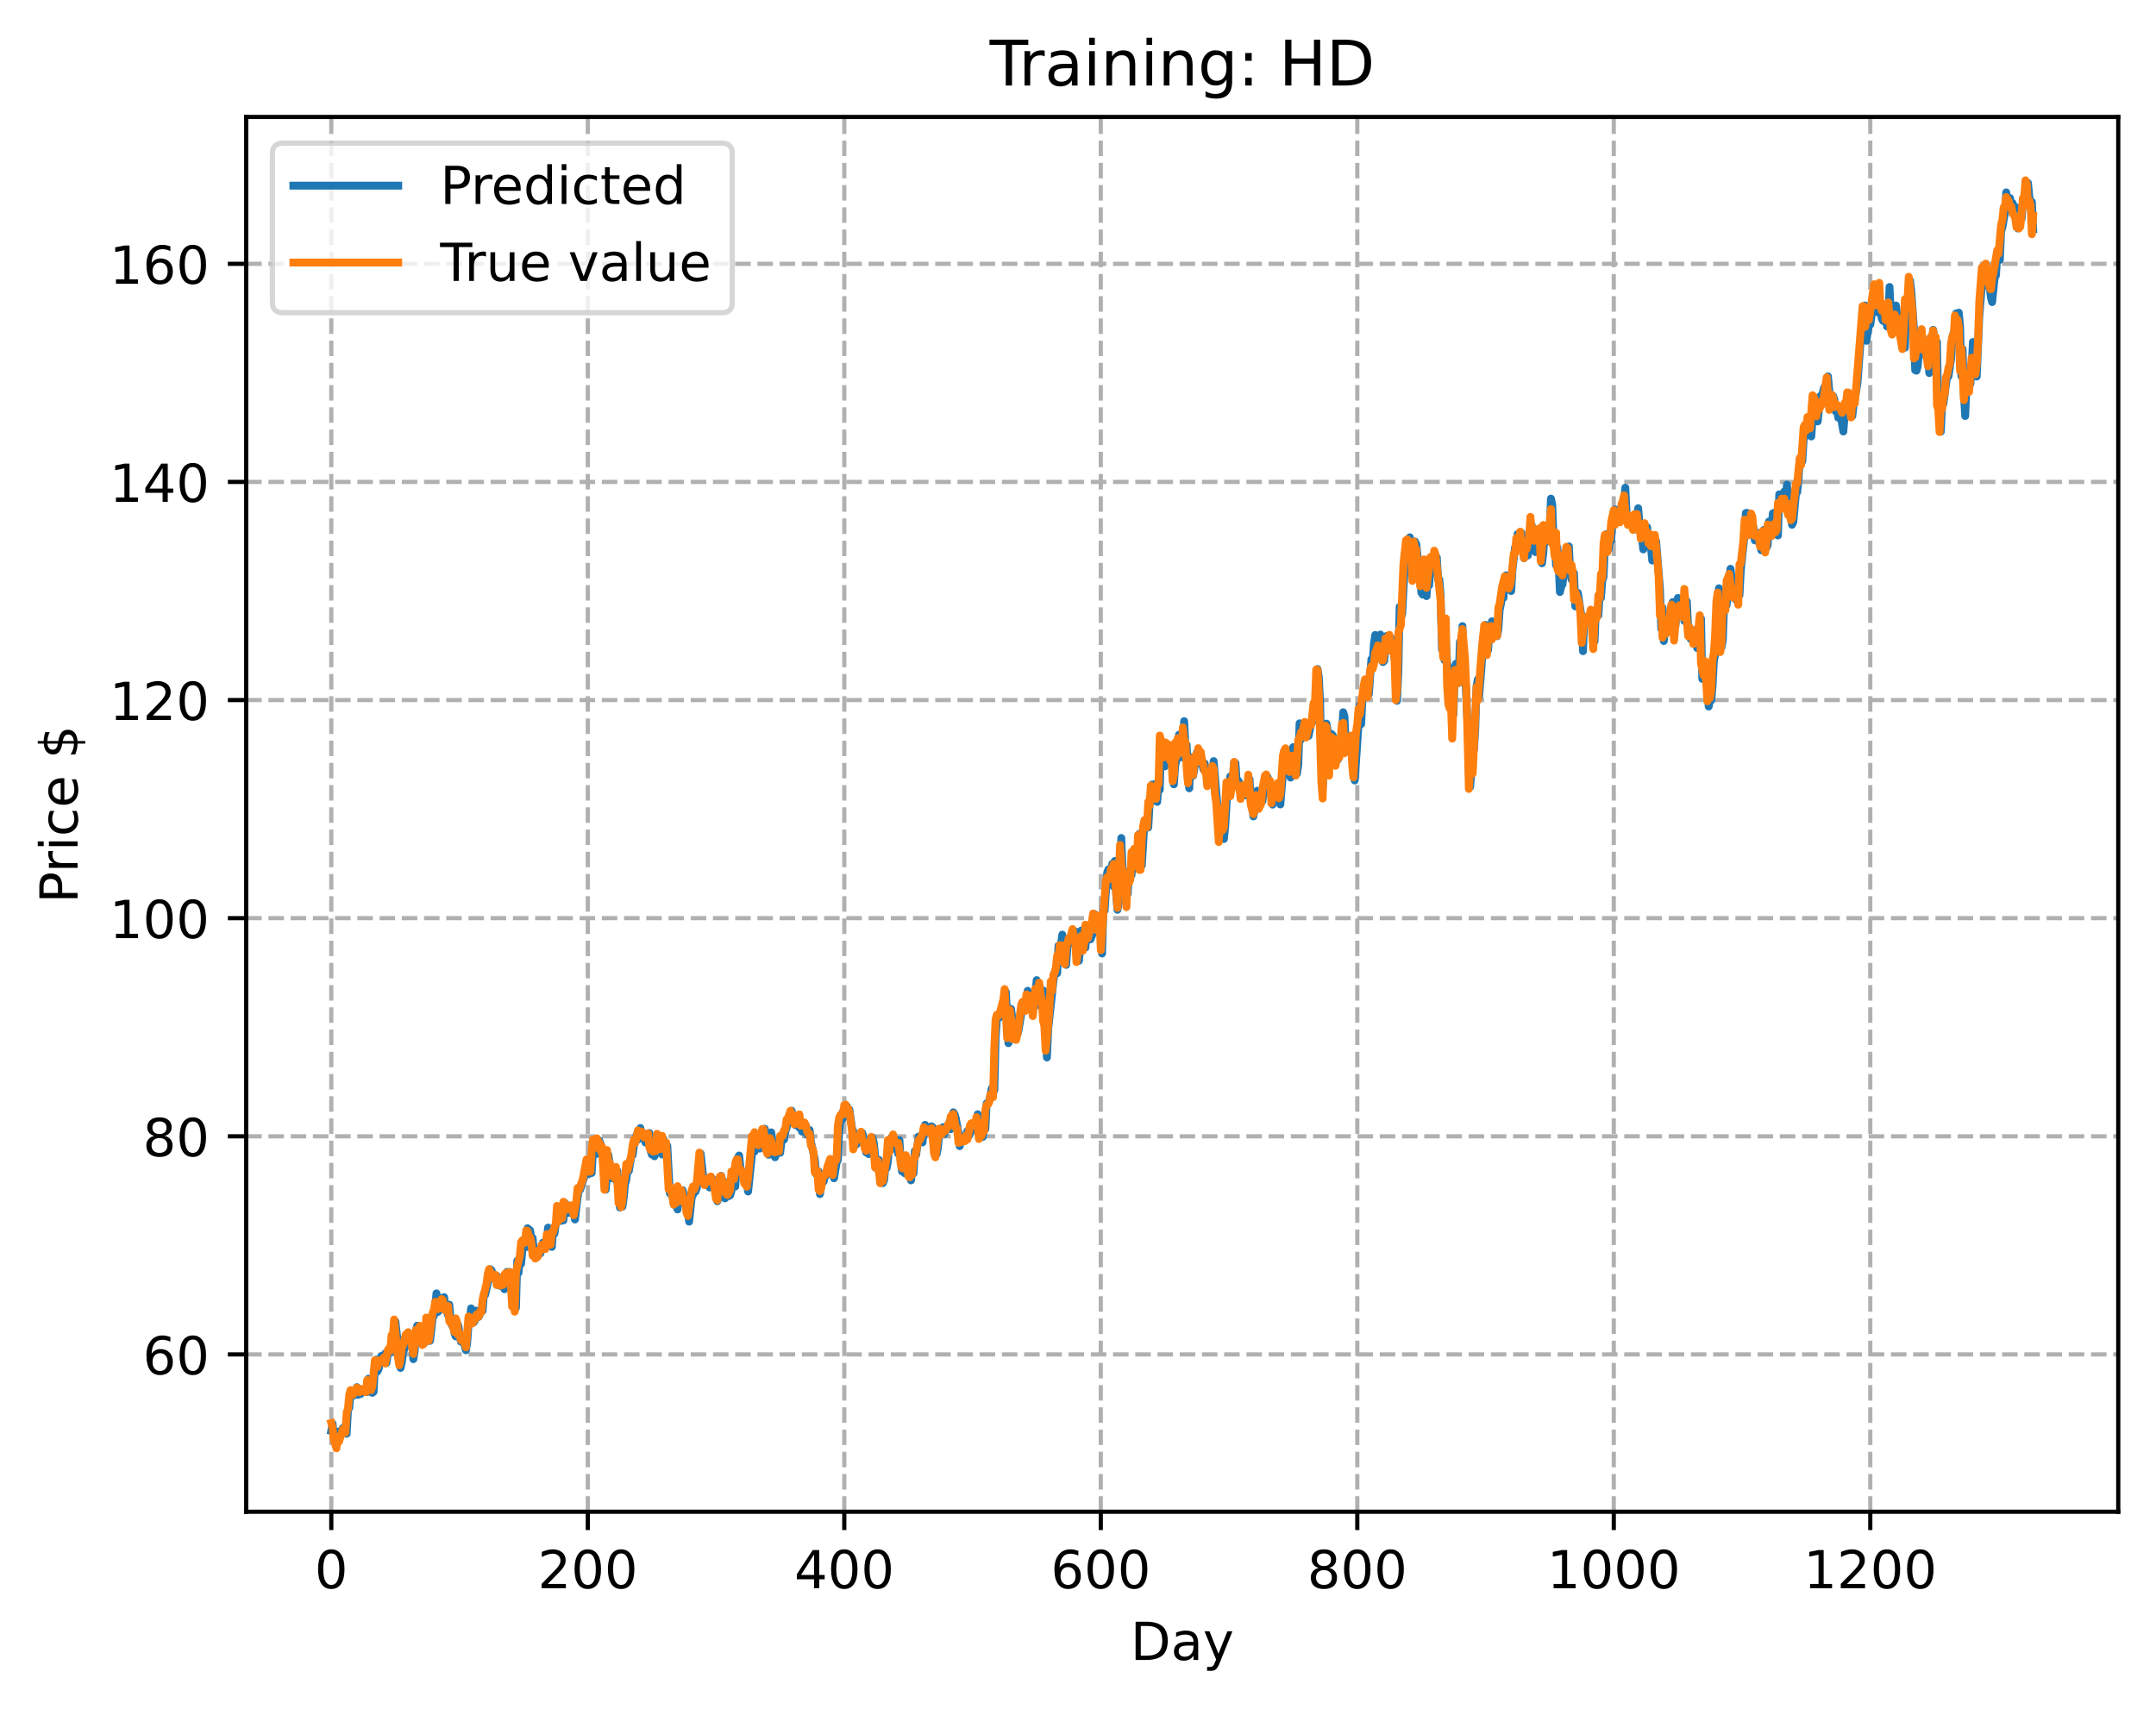 <?xml version="1.0" encoding="utf-8" standalone="no"?>
<!DOCTYPE svg PUBLIC "-//W3C//DTD SVG 1.1//EN"
  "http://www.w3.org/Graphics/SVG/1.1/DTD/svg11.dtd">
<!-- Created with matplotlib (https://matplotlib.org/) -->
<svg height="325.986pt" version="1.1" viewBox="0 0 411.286 325.986" width="411.286pt" xmlns="http://www.w3.org/2000/svg" xmlns:xlink="http://www.w3.org/1999/xlink">
 <defs>
  <style type="text/css">
*{stroke-linecap:butt;stroke-linejoin:round;}
  </style>
 </defs>
 <g id="figure_1">
  <g id="patch_1">
   <path d="M 0 325.986 
L 411.286 325.986 
L 411.286 0 
L 0 0 
z
" style="fill:#ffffff;"/>
  </g>
  <g id="axes_1">
   <g id="patch_2">
    <path d="M 46.966 288.43 
L 404.086 288.43 
L 404.086 22.318 
L 46.966 22.318 
z
" style="fill:#ffffff;"/>
   </g>
   <g id="matplotlib.axis_1">
    <g id="xtick_1">
     <g id="line2d_1">
      <path clip-path="url(#pc3ecccd292)" d="M 63.198 288.43 
L 63.198 22.318 
" style="fill:none;stroke:#b0b0b0;stroke-dasharray:2.96,1.28;stroke-dashoffset:0;stroke-width:0.8;"/>
     </g>
     <g id="line2d_2">
      <defs>
       <path d="M 0 0 
L 0 3.5 
" id="m92cdceb1e8" style="stroke:#000000;stroke-width:0.8;"/>
      </defs>
      <g>
       <use style="stroke:#000000;stroke-width:0.8;" x="63.198" xlink:href="#m92cdceb1e8" y="288.43"/>
      </g>
     </g>
     <g id="text_1">
      <!-- 0 -->
      <defs>
       <path d="M 31.781 66.406 
Q 24.172 66.406 20.328 58.906 
Q 16.5 51.422 16.5 36.375 
Q 16.5 21.391 20.328 13.891 
Q 24.172 6.391 31.781 6.391 
Q 39.453 6.391 43.281 13.891 
Q 47.125 21.391 47.125 36.375 
Q 47.125 51.422 43.281 58.906 
Q 39.453 66.406 31.781 66.406 
z
M 31.781 74.219 
Q 44.047 74.219 50.516 64.516 
Q 56.984 54.828 56.984 36.375 
Q 56.984 17.969 50.516 8.266 
Q 44.047 -1.422 31.781 -1.422 
Q 19.531 -1.422 13.062 8.266 
Q 6.594 17.969 6.594 36.375 
Q 6.594 54.828 13.062 64.516 
Q 19.531 74.219 31.781 74.219 
z
" id="DejaVuSans-48"/>
      </defs>
      <g transform="translate(60.017 303.029)scale(0.1 -0.1)">
       <use xlink:href="#DejaVuSans-48"/>
      </g>
     </g>
    </g>
    <g id="xtick_2">
     <g id="line2d_3">
      <path clip-path="url(#pc3ecccd292)" d="M 112.129 288.43 
L 112.129 22.318 
" style="fill:none;stroke:#b0b0b0;stroke-dasharray:2.96,1.28;stroke-dashoffset:0;stroke-width:0.8;"/>
     </g>
     <g id="line2d_4">
      <g>
       <use style="stroke:#000000;stroke-width:0.8;" x="112.129" xlink:href="#m92cdceb1e8" y="288.43"/>
      </g>
     </g>
     <g id="text_2">
      <!-- 200 -->
      <defs>
       <path d="M 19.188 8.297 
L 53.609 8.297 
L 53.609 0 
L 7.328 0 
L 7.328 8.297 
Q 12.938 14.109 22.625 23.891 
Q 32.328 33.688 34.812 36.531 
Q 39.547 41.844 41.422 45.531 
Q 43.312 49.219 43.312 52.781 
Q 43.312 58.594 39.234 62.25 
Q 35.156 65.922 28.609 65.922 
Q 23.969 65.922 18.812 64.312 
Q 13.672 62.703 7.812 59.422 
L 7.812 69.391 
Q 13.766 71.781 18.938 73 
Q 24.125 74.219 28.422 74.219 
Q 39.75 74.219 46.484 68.547 
Q 53.219 62.891 53.219 53.422 
Q 53.219 48.922 51.531 44.891 
Q 49.859 40.875 45.406 35.406 
Q 44.188 33.984 37.641 27.219 
Q 31.109 20.453 19.188 8.297 
z
" id="DejaVuSans-50"/>
      </defs>
      <g transform="translate(102.585 303.029)scale(0.1 -0.1)">
       <use xlink:href="#DejaVuSans-50"/>
       <use x="63.623" xlink:href="#DejaVuSans-48"/>
       <use x="127.246" xlink:href="#DejaVuSans-48"/>
      </g>
     </g>
    </g>
    <g id="xtick_3">
     <g id="line2d_5">
      <path clip-path="url(#pc3ecccd292)" d="M 161.06 288.43 
L 161.06 22.318 
" style="fill:none;stroke:#b0b0b0;stroke-dasharray:2.96,1.28;stroke-dashoffset:0;stroke-width:0.8;"/>
     </g>
     <g id="line2d_6">
      <g>
       <use style="stroke:#000000;stroke-width:0.8;" x="161.06" xlink:href="#m92cdceb1e8" y="288.43"/>
      </g>
     </g>
     <g id="text_3">
      <!-- 400 -->
      <defs>
       <path d="M 37.797 64.312 
L 12.891 25.391 
L 37.797 25.391 
z
M 35.203 72.906 
L 47.609 72.906 
L 47.609 25.391 
L 58.016 25.391 
L 58.016 17.188 
L 47.609 17.188 
L 47.609 0 
L 37.797 0 
L 37.797 17.188 
L 4.891 17.188 
L 4.891 26.703 
z
" id="DejaVuSans-52"/>
      </defs>
      <g transform="translate(151.516 303.029)scale(0.1 -0.1)">
       <use xlink:href="#DejaVuSans-52"/>
       <use x="63.623" xlink:href="#DejaVuSans-48"/>
       <use x="127.246" xlink:href="#DejaVuSans-48"/>
      </g>
     </g>
    </g>
    <g id="xtick_4">
     <g id="line2d_7">
      <path clip-path="url(#pc3ecccd292)" d="M 209.99 288.43 
L 209.99 22.318 
" style="fill:none;stroke:#b0b0b0;stroke-dasharray:2.96,1.28;stroke-dashoffset:0;stroke-width:0.8;"/>
     </g>
     <g id="line2d_8">
      <g>
       <use style="stroke:#000000;stroke-width:0.8;" x="209.99" xlink:href="#m92cdceb1e8" y="288.43"/>
      </g>
     </g>
     <g id="text_4">
      <!-- 600 -->
      <defs>
       <path d="M 33.016 40.375 
Q 26.375 40.375 22.484 35.828 
Q 18.609 31.297 18.609 23.391 
Q 18.609 15.531 22.484 10.953 
Q 26.375 6.391 33.016 6.391 
Q 39.656 6.391 43.531 10.953 
Q 47.406 15.531 47.406 23.391 
Q 47.406 31.297 43.531 35.828 
Q 39.656 40.375 33.016 40.375 
z
M 52.594 71.297 
L 52.594 62.312 
Q 48.875 64.062 45.094 64.984 
Q 41.312 65.922 37.594 65.922 
Q 27.828 65.922 22.672 59.328 
Q 17.531 52.734 16.797 39.406 
Q 19.672 43.656 24.016 45.922 
Q 28.375 48.188 33.594 48.188 
Q 44.578 48.188 50.953 41.516 
Q 57.328 34.859 57.328 23.391 
Q 57.328 12.156 50.688 5.359 
Q 44.047 -1.422 33.016 -1.422 
Q 20.359 -1.422 13.672 8.266 
Q 6.984 17.969 6.984 36.375 
Q 6.984 53.656 15.188 63.938 
Q 23.391 74.219 37.203 74.219 
Q 40.922 74.219 44.703 73.484 
Q 48.484 72.75 52.594 71.297 
z
" id="DejaVuSans-54"/>
      </defs>
      <g transform="translate(200.446 303.029)scale(0.1 -0.1)">
       <use xlink:href="#DejaVuSans-54"/>
       <use x="63.623" xlink:href="#DejaVuSans-48"/>
       <use x="127.246" xlink:href="#DejaVuSans-48"/>
      </g>
     </g>
    </g>
    <g id="xtick_5">
     <g id="line2d_9">
      <path clip-path="url(#pc3ecccd292)" d="M 258.921 288.43 
L 258.921 22.318 
" style="fill:none;stroke:#b0b0b0;stroke-dasharray:2.96,1.28;stroke-dashoffset:0;stroke-width:0.8;"/>
     </g>
     <g id="line2d_10">
      <g>
       <use style="stroke:#000000;stroke-width:0.8;" x="258.921" xlink:href="#m92cdceb1e8" y="288.43"/>
      </g>
     </g>
     <g id="text_5">
      <!-- 800 -->
      <defs>
       <path d="M 31.781 34.625 
Q 24.75 34.625 20.719 30.859 
Q 16.703 27.094 16.703 20.516 
Q 16.703 13.922 20.719 10.156 
Q 24.75 6.391 31.781 6.391 
Q 38.812 6.391 42.859 10.172 
Q 46.922 13.969 46.922 20.516 
Q 46.922 27.094 42.891 30.859 
Q 38.875 34.625 31.781 34.625 
z
M 21.922 38.812 
Q 15.578 40.375 12.031 44.719 
Q 8.5 49.078 8.5 55.328 
Q 8.5 64.062 14.719 69.141 
Q 20.953 74.219 31.781 74.219 
Q 42.672 74.219 48.875 69.141 
Q 55.078 64.062 55.078 55.328 
Q 55.078 49.078 51.531 44.719 
Q 48 40.375 41.703 38.812 
Q 48.828 37.156 52.797 32.312 
Q 56.781 27.484 56.781 20.516 
Q 56.781 9.906 50.312 4.234 
Q 43.844 -1.422 31.781 -1.422 
Q 19.734 -1.422 13.25 4.234 
Q 6.781 9.906 6.781 20.516 
Q 6.781 27.484 10.781 32.312 
Q 14.797 37.156 21.922 38.812 
z
M 18.312 54.391 
Q 18.312 48.734 21.844 45.562 
Q 25.391 42.391 31.781 42.391 
Q 38.141 42.391 41.719 45.562 
Q 45.312 48.734 45.312 54.391 
Q 45.312 60.062 41.719 63.234 
Q 38.141 66.406 31.781 66.406 
Q 25.391 66.406 21.844 63.234 
Q 18.312 60.062 18.312 54.391 
z
" id="DejaVuSans-56"/>
      </defs>
      <g transform="translate(249.377 303.029)scale(0.1 -0.1)">
       <use xlink:href="#DejaVuSans-56"/>
       <use x="63.623" xlink:href="#DejaVuSans-48"/>
       <use x="127.246" xlink:href="#DejaVuSans-48"/>
      </g>
     </g>
    </g>
    <g id="xtick_6">
     <g id="line2d_11">
      <path clip-path="url(#pc3ecccd292)" d="M 307.851 288.43 
L 307.851 22.318 
" style="fill:none;stroke:#b0b0b0;stroke-dasharray:2.96,1.28;stroke-dashoffset:0;stroke-width:0.8;"/>
     </g>
     <g id="line2d_12">
      <g>
       <use style="stroke:#000000;stroke-width:0.8;" x="307.851" xlink:href="#m92cdceb1e8" y="288.43"/>
      </g>
     </g>
     <g id="text_6">
      <!-- 1000 -->
      <defs>
       <path d="M 12.406 8.297 
L 28.516 8.297 
L 28.516 63.922 
L 10.984 60.406 
L 10.984 69.391 
L 28.422 72.906 
L 38.281 72.906 
L 38.281 8.297 
L 54.391 8.297 
L 54.391 0 
L 12.406 0 
z
" id="DejaVuSans-49"/>
      </defs>
      <g transform="translate(295.126 303.029)scale(0.1 -0.1)">
       <use xlink:href="#DejaVuSans-49"/>
       <use x="63.623" xlink:href="#DejaVuSans-48"/>
       <use x="127.246" xlink:href="#DejaVuSans-48"/>
       <use x="190.869" xlink:href="#DejaVuSans-48"/>
      </g>
     </g>
    </g>
    <g id="xtick_7">
     <g id="line2d_13">
      <path clip-path="url(#pc3ecccd292)" d="M 356.782 288.43 
L 356.782 22.318 
" style="fill:none;stroke:#b0b0b0;stroke-dasharray:2.96,1.28;stroke-dashoffset:0;stroke-width:0.8;"/>
     </g>
     <g id="line2d_14">
      <g>
       <use style="stroke:#000000;stroke-width:0.8;" x="356.782" xlink:href="#m92cdceb1e8" y="288.43"/>
      </g>
     </g>
     <g id="text_7">
      <!-- 1200 -->
      <g transform="translate(344.057 303.029)scale(0.1 -0.1)">
       <use xlink:href="#DejaVuSans-49"/>
       <use x="63.623" xlink:href="#DejaVuSans-50"/>
       <use x="127.246" xlink:href="#DejaVuSans-48"/>
       <use x="190.869" xlink:href="#DejaVuSans-48"/>
      </g>
     </g>
    </g>
    <g id="text_8">
     <!-- Day -->
     <defs>
      <path d="M 19.672 64.797 
L 19.672 8.109 
L 31.594 8.109 
Q 46.688 8.109 53.688 14.938 
Q 60.688 21.781 60.688 36.531 
Q 60.688 51.172 53.688 57.984 
Q 46.688 64.797 31.594 64.797 
z
M 9.812 72.906 
L 30.078 72.906 
Q 51.266 72.906 61.172 64.094 
Q 71.094 55.281 71.094 36.531 
Q 71.094 17.672 61.125 8.828 
Q 51.172 0 30.078 0 
L 9.812 0 
z
" id="DejaVuSans-68"/>
      <path d="M 34.281 27.484 
Q 23.391 27.484 19.188 25 
Q 14.984 22.516 14.984 16.5 
Q 14.984 11.719 18.141 8.906 
Q 21.297 6.109 26.703 6.109 
Q 34.188 6.109 38.703 11.406 
Q 43.219 16.703 43.219 25.484 
L 43.219 27.484 
z
M 52.203 31.203 
L 52.203 0 
L 43.219 0 
L 43.219 8.297 
Q 40.141 3.328 35.547 0.953 
Q 30.953 -1.422 24.312 -1.422 
Q 15.922 -1.422 10.953 3.297 
Q 6 8.016 6 15.922 
Q 6 25.141 12.172 29.828 
Q 18.359 34.516 30.609 34.516 
L 43.219 34.516 
L 43.219 35.406 
Q 43.219 41.609 39.141 45 
Q 35.062 48.391 27.688 48.391 
Q 23 48.391 18.547 47.266 
Q 14.109 46.141 10.016 43.891 
L 10.016 52.203 
Q 14.938 54.109 19.578 55.047 
Q 24.219 56 28.609 56 
Q 40.484 56 46.344 49.844 
Q 52.203 43.703 52.203 31.203 
z
" id="DejaVuSans-97"/>
      <path d="M 32.172 -5.078 
Q 28.375 -14.844 24.75 -17.812 
Q 21.141 -20.797 15.094 -20.797 
L 7.906 -20.797 
L 7.906 -13.281 
L 13.188 -13.281 
Q 16.891 -13.281 18.938 -11.516 
Q 21 -9.766 23.484 -3.219 
L 25.094 0.875 
L 2.984 54.688 
L 12.5 54.688 
L 29.594 11.922 
L 46.688 54.688 
L 56.203 54.688 
z
" id="DejaVuSans-121"/>
     </defs>
     <g transform="translate(215.652 316.707)scale(0.1 -0.1)">
      <use xlink:href="#DejaVuSans-68"/>
      <use x="77.002" xlink:href="#DejaVuSans-97"/>
      <use x="138.281" xlink:href="#DejaVuSans-121"/>
     </g>
    </g>
   </g>
   <g id="matplotlib.axis_2">
    <g id="ytick_1">
     <g id="line2d_15">
      <path clip-path="url(#pc3ecccd292)" d="M 46.966 258.418 
L 404.086 258.418 
" style="fill:none;stroke:#b0b0b0;stroke-dasharray:2.96,1.28;stroke-dashoffset:0;stroke-width:0.8;"/>
     </g>
     <g id="line2d_16">
      <defs>
       <path d="M 0 0 
L -3.5 0 
" id="m32629dc7d6" style="stroke:#000000;stroke-width:0.8;"/>
      </defs>
      <g>
       <use style="stroke:#000000;stroke-width:0.8;" x="46.966" xlink:href="#m32629dc7d6" y="258.418"/>
      </g>
     </g>
     <g id="text_9">
      <!-- 60 -->
      <g transform="translate(27.241 262.217)scale(0.1 -0.1)">
       <use xlink:href="#DejaVuSans-54"/>
       <use x="63.623" xlink:href="#DejaVuSans-48"/>
      </g>
     </g>
    </g>
    <g id="ytick_2">
     <g id="line2d_17">
      <path clip-path="url(#pc3ecccd292)" d="M 46.966 216.801 
L 404.086 216.801 
" style="fill:none;stroke:#b0b0b0;stroke-dasharray:2.96,1.28;stroke-dashoffset:0;stroke-width:0.8;"/>
     </g>
     <g id="line2d_18">
      <g>
       <use style="stroke:#000000;stroke-width:0.8;" x="46.966" xlink:href="#m32629dc7d6" y="216.801"/>
      </g>
     </g>
     <g id="text_10">
      <!-- 80 -->
      <g transform="translate(27.241 220.6)scale(0.1 -0.1)">
       <use xlink:href="#DejaVuSans-56"/>
       <use x="63.623" xlink:href="#DejaVuSans-48"/>
      </g>
     </g>
    </g>
    <g id="ytick_3">
     <g id="line2d_19">
      <path clip-path="url(#pc3ecccd292)" d="M 46.966 175.184 
L 404.086 175.184 
" style="fill:none;stroke:#b0b0b0;stroke-dasharray:2.96,1.28;stroke-dashoffset:0;stroke-width:0.8;"/>
     </g>
     <g id="line2d_20">
      <g>
       <use style="stroke:#000000;stroke-width:0.8;" x="46.966" xlink:href="#m32629dc7d6" y="175.184"/>
      </g>
     </g>
     <g id="text_11">
      <!-- 100 -->
      <g transform="translate(20.878 178.983)scale(0.1 -0.1)">
       <use xlink:href="#DejaVuSans-49"/>
       <use x="63.623" xlink:href="#DejaVuSans-48"/>
       <use x="127.246" xlink:href="#DejaVuSans-48"/>
      </g>
     </g>
    </g>
    <g id="ytick_4">
     <g id="line2d_21">
      <path clip-path="url(#pc3ecccd292)" d="M 46.966 133.567 
L 404.086 133.567 
" style="fill:none;stroke:#b0b0b0;stroke-dasharray:2.96,1.28;stroke-dashoffset:0;stroke-width:0.8;"/>
     </g>
     <g id="line2d_22">
      <g>
       <use style="stroke:#000000;stroke-width:0.8;" x="46.966" xlink:href="#m32629dc7d6" y="133.567"/>
      </g>
     </g>
     <g id="text_12">
      <!-- 120 -->
      <g transform="translate(20.878 137.366)scale(0.1 -0.1)">
       <use xlink:href="#DejaVuSans-49"/>
       <use x="63.623" xlink:href="#DejaVuSans-50"/>
       <use x="127.246" xlink:href="#DejaVuSans-48"/>
      </g>
     </g>
    </g>
    <g id="ytick_5">
     <g id="line2d_23">
      <path clip-path="url(#pc3ecccd292)" d="M 46.966 91.95 
L 404.086 91.95 
" style="fill:none;stroke:#b0b0b0;stroke-dasharray:2.96,1.28;stroke-dashoffset:0;stroke-width:0.8;"/>
     </g>
     <g id="line2d_24">
      <g>
       <use style="stroke:#000000;stroke-width:0.8;" x="46.966" xlink:href="#m32629dc7d6" y="91.95"/>
      </g>
     </g>
     <g id="text_13">
      <!-- 140 -->
      <g transform="translate(20.878 95.749)scale(0.1 -0.1)">
       <use xlink:href="#DejaVuSans-49"/>
       <use x="63.623" xlink:href="#DejaVuSans-52"/>
       <use x="127.246" xlink:href="#DejaVuSans-48"/>
      </g>
     </g>
    </g>
    <g id="ytick_6">
     <g id="line2d_25">
      <path clip-path="url(#pc3ecccd292)" d="M 46.966 50.333 
L 404.086 50.333 
" style="fill:none;stroke:#b0b0b0;stroke-dasharray:2.96,1.28;stroke-dashoffset:0;stroke-width:0.8;"/>
     </g>
     <g id="line2d_26">
      <g>
       <use style="stroke:#000000;stroke-width:0.8;" x="46.966" xlink:href="#m32629dc7d6" y="50.333"/>
      </g>
     </g>
     <g id="text_14">
      <!-- 160 -->
      <g transform="translate(20.878 54.132)scale(0.1 -0.1)">
       <use xlink:href="#DejaVuSans-49"/>
       <use x="63.623" xlink:href="#DejaVuSans-54"/>
       <use x="127.246" xlink:href="#DejaVuSans-48"/>
      </g>
     </g>
    </g>
    <g id="text_15">
     <!-- Price $ -->
     <defs>
      <path d="M 19.672 64.797 
L 19.672 37.406 
L 32.078 37.406 
Q 38.969 37.406 42.719 40.969 
Q 46.484 44.531 46.484 51.125 
Q 46.484 57.672 42.719 61.234 
Q 38.969 64.797 32.078 64.797 
z
M 9.812 72.906 
L 32.078 72.906 
Q 44.344 72.906 50.609 67.359 
Q 56.891 61.812 56.891 51.125 
Q 56.891 40.328 50.609 34.812 
Q 44.344 29.297 32.078 29.297 
L 19.672 29.297 
L 19.672 0 
L 9.812 0 
z
" id="DejaVuSans-80"/>
      <path d="M 41.109 46.297 
Q 39.594 47.172 37.812 47.578 
Q 36.031 48 33.891 48 
Q 26.266 48 22.188 43.047 
Q 18.109 38.094 18.109 28.812 
L 18.109 0 
L 9.078 0 
L 9.078 54.688 
L 18.109 54.688 
L 18.109 46.188 
Q 20.953 51.172 25.484 53.578 
Q 30.031 56 36.531 56 
Q 37.453 56 38.578 55.875 
Q 39.703 55.766 41.062 55.516 
z
" id="DejaVuSans-114"/>
      <path d="M 9.422 54.688 
L 18.406 54.688 
L 18.406 0 
L 9.422 0 
z
M 9.422 75.984 
L 18.406 75.984 
L 18.406 64.594 
L 9.422 64.594 
z
" id="DejaVuSans-105"/>
      <path d="M 48.781 52.594 
L 48.781 44.188 
Q 44.969 46.297 41.141 47.344 
Q 37.312 48.391 33.406 48.391 
Q 24.656 48.391 19.812 42.844 
Q 14.984 37.312 14.984 27.297 
Q 14.984 17.281 19.812 11.734 
Q 24.656 6.203 33.406 6.203 
Q 37.312 6.203 41.141 7.25 
Q 44.969 8.297 48.781 10.406 
L 48.781 2.094 
Q 45.016 0.344 40.984 -0.531 
Q 36.969 -1.422 32.422 -1.422 
Q 20.062 -1.422 12.781 6.344 
Q 5.516 14.109 5.516 27.297 
Q 5.516 40.672 12.859 48.328 
Q 20.219 56 33.016 56 
Q 37.156 56 41.109 55.141 
Q 45.062 54.297 48.781 52.594 
z
" id="DejaVuSans-99"/>
      <path d="M 56.203 29.594 
L 56.203 25.203 
L 14.891 25.203 
Q 15.484 15.922 20.484 11.062 
Q 25.484 6.203 34.422 6.203 
Q 39.594 6.203 44.453 7.469 
Q 49.312 8.734 54.109 11.281 
L 54.109 2.781 
Q 49.266 0.734 44.188 -0.344 
Q 39.109 -1.422 33.891 -1.422 
Q 20.797 -1.422 13.156 6.188 
Q 5.516 13.812 5.516 26.812 
Q 5.516 40.234 12.766 48.109 
Q 20.016 56 32.328 56 
Q 43.359 56 49.781 48.891 
Q 56.203 41.797 56.203 29.594 
z
M 47.219 32.234 
Q 47.125 39.594 43.094 43.984 
Q 39.062 48.391 32.422 48.391 
Q 24.906 48.391 20.391 44.141 
Q 15.875 39.891 15.188 32.172 
z
" id="DejaVuSans-101"/>
      <path id="DejaVuSans-32"/>
      <path d="M 33.797 -14.703 
L 28.906 -14.703 
L 28.859 0 
Q 23.734 0.094 18.609 1.188 
Q 13.484 2.297 8.297 4.5 
L 8.297 13.281 
Q 13.281 10.156 18.375 8.562 
Q 23.484 6.984 28.906 6.938 
L 28.906 29.203 
Q 18.109 30.953 13.203 35.156 
Q 8.297 39.359 8.297 46.688 
Q 8.297 54.641 13.625 59.219 
Q 18.953 63.812 28.906 64.5 
L 28.906 75.984 
L 33.797 75.984 
L 33.797 64.656 
Q 38.328 64.453 42.578 63.688 
Q 46.828 62.938 50.875 61.625 
L 50.875 53.078 
Q 46.828 55.125 42.547 56.25 
Q 38.281 57.375 33.797 57.562 
L 33.797 36.719 
Q 44.875 35.016 50.094 30.609 
Q 55.328 26.219 55.328 18.609 
Q 55.328 10.359 49.781 5.594 
Q 44.234 0.828 33.797 0.094 
z
M 28.906 37.594 
L 28.906 57.625 
Q 23.25 56.984 20.266 54.391 
Q 17.281 51.812 17.281 47.516 
Q 17.281 43.312 20.031 40.969 
Q 22.797 38.625 28.906 37.594 
z
M 33.797 28.219 
L 33.797 7.078 
Q 39.984 7.906 43.141 10.594 
Q 46.297 13.281 46.297 17.672 
Q 46.297 21.969 43.281 24.5 
Q 40.281 27.047 33.797 28.219 
z
" id="DejaVuSans-36"/>
     </defs>
     <g transform="translate(14.798 172.342)rotate(-90)scale(0.1 -0.1)">
      <use xlink:href="#DejaVuSans-80"/>
      <use x="58.553" xlink:href="#DejaVuSans-114"/>
      <use x="99.666" xlink:href="#DejaVuSans-105"/>
      <use x="127.449" xlink:href="#DejaVuSans-99"/>
      <use x="182.43" xlink:href="#DejaVuSans-101"/>
      <use x="243.953" xlink:href="#DejaVuSans-32"/>
      <use x="275.74" xlink:href="#DejaVuSans-36"/>
     </g>
    </g>
   </g>
   <g id="line2d_27">
    <path clip-path="url(#pc3ecccd292)" d="M 63.198 272.979 
L 63.443 271.614 
L 63.688 273.99 
L 63.932 274.329 
L 64.422 274.43 
L 64.666 273.104 
L 64.911 273.813 
L 65.4 272.465 
L 65.645 272.436 
L 65.89 272.573 
L 66.134 273.558 
L 66.379 269.029 
L 66.623 268.653 
L 66.868 265.79 
L 67.602 266.209 
L 68.091 264.657 
L 68.336 266.122 
L 68.581 265.067 
L 68.825 265.936 
L 69.07 265.136 
L 69.315 265.496 
L 69.559 265.386 
L 69.804 264.843 
L 70.049 265.599 
L 70.293 263.056 
L 70.538 264.859 
L 70.783 264.393 
L 71.027 265.75 
L 71.272 265.542 
L 71.517 260.842 
L 71.761 259.417 
L 72.006 261.66 
L 72.251 261.113 
L 72.495 259.343 
L 72.74 258.713 
L 72.984 259.154 
L 73.229 259.188 
L 73.474 258.234 
L 73.718 260.064 
L 73.963 258.396 
L 74.452 257.315 
L 74.697 257.897 
L 74.942 254.981 
L 75.186 254.884 
L 75.431 252.159 
L 75.92 256.589 
L 76.41 260.992 
L 76.654 259.928 
L 76.899 257.942 
L 77.144 257.383 
L 77.633 254.484 
L 77.878 255.117 
L 78.122 254.67 
L 78.367 255.023 
L 78.611 256.174 
L 78.856 259.326 
L 79.101 257.815 
L 79.345 253.954 
L 79.59 252.931 
L 79.835 253.996 
L 80.079 253.492 
L 80.324 253.673 
L 80.569 254.684 
L 80.813 256.373 
L 81.058 255.538 
L 81.303 255.977 
L 81.547 251.427 
L 81.792 255.392 
L 82.037 255.832 
L 82.526 251.512 
L 82.771 251.041 
L 83.015 249.334 
L 83.26 246.761 
L 83.505 250.328 
L 83.749 250.069 
L 83.994 248.208 
L 84.239 248.601 
L 84.483 247.592 
L 84.728 247.49 
L 84.972 249.576 
L 85.217 249.989 
L 85.462 250.903 
L 85.706 248.929 
L 85.951 251.859 
L 86.196 252.828 
L 86.44 252.553 
L 86.685 254.297 
L 86.93 254.977 
L 87.174 252.482 
L 87.419 252.896 
L 87.908 255.971 
L 88.153 255.394 
L 88.398 255.781 
L 88.887 257.624 
L 89.132 256.079 
L 89.376 252.697 
L 89.621 251.935 
L 89.866 249.63 
L 90.11 250.084 
L 90.355 252.298 
L 90.599 251.988 
L 90.844 250.065 
L 91.089 251.342 
L 91.333 251.231 
L 91.823 250.003 
L 92.067 250.107 
L 92.312 246.887 
L 92.557 247.022 
L 93.046 244.842 
L 93.291 242.498 
L 93.535 242.15 
L 93.78 242.367 
L 94.025 243.485 
L 94.269 243.436 
L 94.514 243.669 
L 94.759 243.407 
L 95.248 245.284 
L 95.493 244.568 
L 95.737 245.426 
L 95.982 244.456 
L 96.227 245.984 
L 96.471 243.452 
L 96.716 242.68 
L 96.96 243.242 
L 97.205 242.668 
L 97.45 242.944 
L 97.939 248.486 
L 98.184 246.794 
L 98.428 249.533 
L 98.673 240.551 
L 98.918 242.857 
L 99.162 240.16 
L 99.407 241.115 
L 99.652 238.41 
L 100.141 237.19 
L 100.386 237.939 
L 100.63 234.344 
L 101.12 234.749 
L 101.364 236.192 
L 101.609 236.199 
L 101.854 238.897 
L 102.098 238.378 
L 102.343 239.553 
L 102.587 239.385 
L 102.832 238.997 
L 103.077 239.162 
L 103.566 237.086 
L 103.811 237.504 
L 104.3 237.365 
L 104.545 234.23 
L 104.789 236.533 
L 105.034 236.206 
L 105.279 237.902 
L 105.523 234.325 
L 105.768 235.385 
L 106.013 233.526 
L 106.257 232.757 
L 106.502 230.669 
L 106.991 232.955 
L 107.236 232.19 
L 107.481 232.846 
L 107.725 229.479 
L 107.97 230.606 
L 108.215 229.933 
L 108.459 231.427 
L 108.704 230.454 
L 108.948 230.977 
L 109.193 230.47 
L 109.438 230.974 
L 109.682 232.673 
L 110.416 226.627 
L 110.661 227 
L 111.64 223.951 
L 112.129 221.457 
L 112.374 223.969 
L 112.618 223.202 
L 112.863 223.804 
L 113.108 219.56 
L 113.352 218.445 
L 113.842 220.154 
L 114.086 218.1 
L 114.331 217.615 
L 114.575 218.271 
L 114.82 219.569 
L 115.065 219.88 
L 115.309 226.083 
L 115.554 226.984 
L 116.043 220.301 
L 116.777 224.811 
L 117.022 224.299 
L 117.511 225.212 
L 117.756 223.397 
L 118.245 230.383 
L 118.49 229.698 
L 118.735 230.226 
L 118.979 228.545 
L 119.224 225.934 
L 119.469 225.1 
L 119.713 223.079 
L 119.958 223.432 
L 120.447 220.445 
L 120.692 220.388 
L 120.936 218.576 
L 121.426 216.565 
L 121.67 217.441 
L 122.16 215.22 
L 122.404 217.048 
L 122.649 216.133 
L 123.138 217.993 
L 123.383 217.939 
L 123.628 216.532 
L 123.872 216.167 
L 124.117 219.595 
L 124.362 220.292 
L 124.606 220.229 
L 124.851 220.613 
L 125.096 219.456 
L 125.34 219.587 
L 125.585 217.065 
L 125.83 218.944 
L 126.074 217.804 
L 126.319 220.275 
L 126.563 217.377 
L 126.808 219.531 
L 127.053 219.48 
L 127.297 218.597 
L 127.787 227.676 
L 128.031 226.611 
L 128.521 229.714 
L 128.765 229.965 
L 129.01 229.335 
L 129.255 230.76 
L 129.499 227.3 
L 129.744 229.487 
L 129.989 227.578 
L 130.233 227.08 
L 130.723 229.585 
L 130.967 229.26 
L 131.457 233.088 
L 131.946 228.528 
L 132.191 227.997 
L 132.435 227.081 
L 132.68 227.365 
L 132.924 226.634 
L 133.169 225.472 
L 133.658 220.087 
L 134.148 224.562 
L 134.392 226.003 
L 134.637 225.674 
L 134.882 226.025 
L 135.126 225.204 
L 135.371 226.565 
L 135.616 225.255 
L 135.86 224.85 
L 136.105 226.172 
L 136.35 225.881 
L 136.839 229.194 
L 137.084 228.619 
L 137.328 227.129 
L 137.573 224.338 
L 137.818 225.321 
L 138.062 227.697 
L 138.307 228.642 
L 138.551 225.598 
L 138.796 228.228 
L 139.041 228.211 
L 139.285 228.052 
L 139.53 227.188 
L 139.775 224.08 
L 140.019 224.359 
L 140.264 226.386 
L 140.509 222.214 
L 140.753 220.847 
L 140.998 220.465 
L 141.243 222.751 
L 141.487 223.611 
L 141.732 224.05 
L 141.977 225.243 
L 142.221 225.163 
L 142.466 225.719 
L 142.711 227.333 
L 143.2 222.641 
L 143.689 217.966 
L 143.934 219.722 
L 144.178 217.454 
L 144.423 217.765 
L 144.668 216.693 
L 144.912 219.148 
L 145.157 217.759 
L 145.402 217.366 
L 145.646 216.027 
L 145.891 215.356 
L 146.38 219.687 
L 146.625 220.331 
L 146.87 219.64 
L 147.114 216.044 
L 147.359 217.644 
L 147.604 220.254 
L 147.848 220.796 
L 148.093 220.128 
L 148.338 218.611 
L 148.582 219.957 
L 148.827 219.938 
L 149.072 217.755 
L 149.316 217.303 
L 149.561 217.442 
L 149.806 215.924 
L 150.05 215.212 
L 150.295 214.104 
L 150.784 213.685 
L 151.029 211.916 
L 151.273 213.684 
L 151.518 213.616 
L 151.763 214.69 
L 152.252 213.544 
L 152.497 215.166 
L 152.741 213.769 
L 152.986 215.902 
L 153.231 215.21 
L 153.475 215.158 
L 153.72 214.72 
L 153.965 216.508 
L 154.454 215.598 
L 154.699 217.864 
L 155.433 221.176 
L 155.677 223.973 
L 155.922 223.62 
L 156.166 223.493 
L 156.411 227.828 
L 156.656 226.301 
L 156.9 225.6 
L 157.145 225.398 
L 157.39 224.215 
L 157.634 224.277 
L 157.879 223.931 
L 158.613 221.243 
L 158.858 221.517 
L 159.102 224.806 
L 159.592 221.805 
L 159.836 221.33 
L 160.081 215.816 
L 160.326 213.477 
L 160.57 213.684 
L 160.815 212.048 
L 161.06 213.151 
L 161.304 211.061 
L 161.549 211.074 
L 161.794 211.892 
L 162.038 211.698 
L 162.527 215.224 
L 162.772 215.824 
L 163.017 218.038 
L 163.261 218.428 
L 163.506 218.171 
L 164.485 216.137 
L 164.974 217.596 
L 165.219 219.867 
L 165.463 219.748 
L 165.708 220.193 
L 166.197 218.355 
L 166.442 217.043 
L 166.687 218.023 
L 167.176 222.875 
L 167.421 221.66 
L 167.665 221.293 
L 167.91 223.957 
L 168.399 225.75 
L 168.644 225.233 
L 168.888 222.707 
L 169.133 222.865 
L 169.378 221.627 
L 169.622 217.727 
L 169.867 219.448 
L 170.112 216.94 
L 170.356 216.725 
L 170.601 217.377 
L 170.846 217.556 
L 171.09 218.271 
L 171.335 220.118 
L 171.58 217.538 
L 171.824 221.521 
L 172.069 223.499 
L 172.314 223.346 
L 172.558 223.838 
L 173.048 221.827 
L 173.292 223.929 
L 173.537 224.344 
L 173.782 225.21 
L 174.026 222.956 
L 174.271 223.88 
L 174.515 219.611 
L 174.76 220.357 
L 175.249 216.842 
L 175.494 217.18 
L 175.739 217.07 
L 175.983 217.972 
L 176.228 215.653 
L 176.473 214.617 
L 176.717 216.151 
L 176.962 215.499 
L 177.207 215.692 
L 177.451 215.695 
L 177.696 214.896 
L 177.941 215.076 
L 178.185 217.9 
L 178.43 219.39 
L 178.675 220.187 
L 178.919 219.044 
L 179.164 216.361 
L 179.409 215.409 
L 179.653 216.169 
L 179.898 215.056 
L 180.142 216.403 
L 180.387 215.476 
L 180.632 215.575 
L 180.876 215.149 
L 181.121 214.052 
L 181.366 215.434 
L 181.61 213.134 
L 181.855 212.22 
L 182.1 212.58 
L 182.344 213.409 
L 182.834 216.069 
L 183.078 218.684 
L 183.323 217.488 
L 183.568 217.145 
L 183.812 217.372 
L 184.057 217.26 
L 184.546 215.786 
L 184.791 216.662 
L 185.036 216.335 
L 185.525 214.76 
L 186.014 215.605 
L 186.503 212.593 
L 186.993 215.63 
L 187.237 216.587 
L 187.482 216.91 
L 187.727 215.308 
L 187.971 215.414 
L 188.216 210.512 
L 188.461 210.573 
L 188.705 210.026 
L 189.195 207.632 
L 189.439 207.434 
L 189.684 208.015 
L 189.929 197.897 
L 190.173 194.548 
L 190.663 193.556 
L 190.907 194.015 
L 191.641 191.762 
L 191.886 189.259 
L 192.375 199.03 
L 192.62 196.434 
L 192.864 192.48 
L 193.109 194.285 
L 193.354 198.259 
L 193.843 197.062 
L 194.088 197.369 
L 194.332 196.435 
L 195.066 191.811 
L 195.311 191.283 
L 195.556 191.823 
L 196.045 189.043 
L 196.29 192.383 
L 196.534 189.844 
L 196.779 191.698 
L 197.024 192.41 
L 197.268 192.238 
L 197.758 186.998 
L 198.247 190.153 
L 198.491 189.1 
L 198.736 192.151 
L 198.981 188.965 
L 199.225 194.236 
L 199.47 196.193 
L 199.715 201.759 
L 199.959 196.293 
L 200.938 187.379 
L 201.183 185.506 
L 201.427 184.903 
L 201.672 185.689 
L 201.917 180.437 
L 202.161 181.318 
L 202.406 180.108 
L 202.651 178.327 
L 202.895 183.173 
L 203.14 183.366 
L 203.385 184.102 
L 203.629 180.638 
L 204.118 179.398 
L 204.363 179.907 
L 204.608 178.326 
L 204.852 178.247 
L 205.097 179.486 
L 205.342 177.798 
L 205.586 182.21 
L 205.831 183.305 
L 206.32 177.517 
L 206.565 178.371 
L 206.81 180.453 
L 207.054 180.803 
L 207.299 178.014 
L 207.544 177.04 
L 207.788 179.231 
L 208.033 179.223 
L 208.522 177.963 
L 208.767 174.386 
L 209.012 177.259 
L 209.256 177.377 
L 209.501 176.223 
L 209.746 175.981 
L 209.99 175.316 
L 210.235 181.925 
L 210.479 173.799 
L 210.724 173.731 
L 211.213 166.451 
L 211.458 165.853 
L 211.703 167.184 
L 211.947 166.687 
L 212.192 164.793 
L 212.437 169.136 
L 212.681 164.265 
L 212.926 170.638 
L 213.171 173.584 
L 213.415 172.255 
L 213.905 159.885 
L 214.149 165.979 
L 214.394 166.112 
L 214.639 167.79 
L 214.883 170.254 
L 215.128 170.538 
L 215.373 166.283 
L 215.617 166.45 
L 215.862 166.962 
L 216.106 163.077 
L 216.351 164.27 
L 216.596 162.637 
L 216.84 164.333 
L 217.085 164.354 
L 217.33 159.111 
L 217.574 164.429 
L 217.819 165.115 
L 218.308 157.066 
L 218.553 156.796 
L 218.798 157.205 
L 219.042 157.893 
L 219.287 153.649 
L 219.532 152.862 
L 219.776 149.681 
L 220.021 150.195 
L 220.266 149.602 
L 220.51 152.084 
L 220.755 152.996 
L 221 149.505 
L 221.244 150.698 
L 221.489 141.443 
L 221.978 143.592 
L 222.223 146.213 
L 222.467 143.25 
L 222.712 142.071 
L 222.957 144.809 
L 223.201 144.816 
L 223.446 144.559 
L 223.691 143.827 
L 223.935 149.648 
L 224.18 146.045 
L 224.669 144.169 
L 224.914 140.178 
L 225.159 144.026 
L 225.403 140.877 
L 225.648 144.537 
L 225.893 137.589 
L 226.137 142.558 
L 226.382 142.122 
L 226.627 148.724 
L 226.871 150.404 
L 227.116 144.492 
L 227.361 144.643 
L 227.605 148.002 
L 228.094 145.032 
L 228.339 143.563 
L 228.584 145.65 
L 228.828 143.375 
L 229.073 145.1 
L 229.318 145.13 
L 229.562 146.802 
L 229.807 145.655 
L 230.052 147.387 
L 230.296 147.336 
L 230.541 148.195 
L 230.786 147.628 
L 231.03 147.754 
L 231.275 148.057 
L 231.52 145.214 
L 232.743 159.748 
L 232.988 155.755 
L 233.232 154.335 
L 233.477 160.073 
L 233.722 157.705 
L 234.211 149.588 
L 234.455 151.03 
L 234.7 148.129 
L 234.945 150.233 
L 235.189 149.253 
L 235.434 145.452 
L 235.679 145.601 
L 235.923 149.412 
L 236.168 148.896 
L 236.413 149.279 
L 236.902 151.546 
L 237.391 149.779 
L 237.636 151.722 
L 237.881 151.786 
L 238.125 151.16 
L 238.37 148.68 
L 238.615 152.977 
L 238.859 153.554 
L 239.104 155.772 
L 239.349 154.49 
L 239.593 154.053 
L 239.838 150.871 
L 240.082 153.194 
L 240.327 153.421 
L 240.572 152.555 
L 240.816 152.867 
L 241.306 149.253 
L 241.55 149.066 
L 241.795 148.238 
L 242.284 149.931 
L 242.529 149.827 
L 242.774 153.518 
L 243.018 151.209 
L 243.263 150.145 
L 243.508 151.941 
L 243.752 152.477 
L 243.997 150.648 
L 244.242 153.485 
L 244.731 147.6 
L 244.976 143.279 
L 245.465 143.576 
L 245.709 145.652 
L 245.954 145.642 
L 246.199 148.361 
L 246.688 142.549 
L 247.177 146.806 
L 247.422 147.602 
L 247.667 145.931 
L 247.911 138.004 
L 248.156 141.113 
L 248.401 139.095 
L 248.645 139.892 
L 248.89 138.671 
L 249.135 139.256 
L 249.379 139.385 
L 249.624 140.415 
L 250.113 137.998 
L 250.358 137.781 
L 250.603 134.416 
L 250.847 134.041 
L 251.092 134.49 
L 251.337 127.647 
L 251.581 129.185 
L 251.826 134.01 
L 252.07 144.879 
L 252.315 150.471 
L 253.049 138.064 
L 253.538 141.055 
L 253.783 144.582 
L 254.028 140.047 
L 254.272 140.373 
L 254.517 142.772 
L 254.762 141.557 
L 255.006 144.685 
L 255.251 144.894 
L 255.496 142.847 
L 255.74 143.228 
L 255.985 140.397 
L 256.23 135.89 
L 256.474 136.661 
L 256.719 142.38 
L 256.964 141.491 
L 257.208 141.146 
L 257.453 142.695 
L 257.697 141.874 
L 257.942 141.78 
L 258.187 147.915 
L 258.431 148.905 
L 259.41 134.499 
L 259.655 138.149 
L 259.899 133.58 
L 260.144 132.784 
L 260.633 130.236 
L 260.878 132.153 
L 261.123 132.481 
L 261.612 125.789 
L 261.857 126.418 
L 262.101 122.752 
L 262.346 121.143 
L 262.591 121.917 
L 262.835 124.629 
L 263.08 123.838 
L 263.325 121.066 
L 263.569 122.791 
L 263.814 126.32 
L 264.058 126.09 
L 264.303 122.883 
L 264.548 121.323 
L 264.792 122.379 
L 265.037 122.382 
L 265.282 121.644 
L 265.526 123.744 
L 265.771 122.686 
L 266.016 125.646 
L 266.26 126.524 
L 266.505 133.712 
L 266.75 128.298 
L 266.994 115.769 
L 267.239 117.859 
L 267.484 117.14 
L 267.973 108.131 
L 268.462 104.492 
L 268.707 104.608 
L 268.952 102.515 
L 269.196 104.831 
L 269.441 105.474 
L 269.685 108.575 
L 269.93 103.327 
L 270.175 103.81 
L 271.153 113.08 
L 271.398 113.442 
L 271.643 107.529 
L 271.887 107.789 
L 272.132 113.737 
L 272.377 110.062 
L 272.621 111.686 
L 272.866 108.366 
L 273.111 106.987 
L 273.355 109.241 
L 273.6 107.4 
L 273.845 106.538 
L 274.089 106.348 
L 274.334 110.531 
L 274.579 110.578 
L 274.823 113.778 
L 275.068 123.918 
L 275.313 121.729 
L 275.557 125.953 
L 275.802 121.787 
L 276.046 126.348 
L 276.291 127.687 
L 276.536 131.307 
L 276.78 129.657 
L 277.27 136.327 
L 277.514 127.609 
L 277.759 126.623 
L 278.248 130.328 
L 278.493 122.477 
L 278.738 128.023 
L 278.982 119.458 
L 279.227 126.378 
L 279.472 127.911 
L 279.961 138.221 
L 280.45 150.129 
L 280.94 143.901 
L 281.184 142.971 
L 281.429 138.924 
L 281.673 130.909 
L 281.918 129.618 
L 282.163 132.889 
L 282.652 126.817 
L 282.897 121.69 
L 283.141 121.664 
L 283.386 119.22 
L 283.631 119.67 
L 283.875 124.007 
L 284.12 120.288 
L 284.365 120.77 
L 284.609 118.544 
L 284.854 120.658 
L 285.099 120.943 
L 285.343 119.414 
L 285.588 121.383 
L 285.833 120.113 
L 286.077 116.346 
L 286.322 115.241 
L 286.567 113.452 
L 286.811 114.066 
L 287.056 110.616 
L 287.301 109.762 
L 287.545 111.705 
L 287.79 112.497 
L 288.034 111.9 
L 288.279 112.766 
L 288.524 108.745 
L 289.013 104.435 
L 289.258 104.952 
L 289.502 101.901 
L 289.747 102.564 
L 289.992 102.367 
L 290.236 101.64 
L 290.726 106.505 
L 290.97 105.793 
L 291.215 104.387 
L 291.46 105.983 
L 291.704 103.384 
L 291.949 102.782 
L 292.194 100.157 
L 292.438 103.943 
L 292.683 104.445 
L 292.928 105.344 
L 293.417 101.552 
L 293.661 103.388 
L 293.906 103.099 
L 294.151 107.472 
L 294.395 105.671 
L 294.64 102.14 
L 294.885 103.25 
L 295.129 103.284 
L 295.374 100.146 
L 295.619 101.54 
L 295.863 95.135 
L 296.108 96.228 
L 296.353 102.66 
L 296.597 103.324 
L 296.842 107.845 
L 297.087 104.472 
L 297.331 107.727 
L 297.576 112.951 
L 297.821 111.912 
L 298.065 111.507 
L 298.555 107.149 
L 298.799 105.613 
L 299.044 105.38 
L 299.289 104.25 
L 299.533 109.265 
L 299.778 110.525 
L 300.022 110.128 
L 300.267 109.367 
L 300.512 115.687 
L 300.756 113.788 
L 301.001 113.117 
L 301.735 118.005 
L 301.98 124.243 
L 302.224 117.84 
L 302.469 118.103 
L 302.714 118.553 
L 303.203 117.404 
L 303.448 117.971 
L 303.692 117.894 
L 303.937 121.045 
L 304.182 122.361 
L 304.426 116.391 
L 304.916 117.411 
L 305.16 113.384 
L 305.405 114.061 
L 305.649 110.788 
L 305.894 110.162 
L 306.139 104.434 
L 306.383 101.93 
L 306.628 102.005 
L 306.873 104.823 
L 307.117 102.804 
L 307.362 103.131 
L 307.607 98.736 
L 307.851 98.68 
L 308.096 97.184 
L 308.341 98.057 
L 308.585 99.538 
L 309.075 98.77 
L 309.319 99.002 
L 309.564 95.829 
L 309.809 96.09 
L 310.053 93.049 
L 310.298 98.196 
L 310.543 99.61 
L 310.787 99.645 
L 311.032 98.497 
L 311.277 99.539 
L 311.521 98.849 
L 311.766 101.028 
L 312.01 98.3 
L 312.255 98.916 
L 312.5 96.966 
L 312.744 99.733 
L 312.989 100.416 
L 313.478 104.822 
L 313.723 101.337 
L 313.968 100.813 
L 314.212 100.587 
L 314.457 103.346 
L 314.946 104.531 
L 315.191 106.96 
L 315.68 104.103 
L 315.925 103.217 
L 316.659 112.374 
L 316.904 120.003 
L 317.148 115.941 
L 317.393 122.308 
L 317.637 119.86 
L 317.882 120.478 
L 318.127 119.037 
L 318.371 119.079 
L 318.861 115.472 
L 319.105 114.867 
L 319.35 115.762 
L 319.595 119.482 
L 319.839 117.294 
L 320.084 114.083 
L 320.329 116.079 
L 320.573 116.754 
L 320.818 114.846 
L 321.063 115.241 
L 321.307 118.466 
L 321.552 114.464 
L 321.797 114.761 
L 322.041 119.913 
L 322.286 119.739 
L 322.531 121.937 
L 322.775 120.835 
L 323.02 121.425 
L 323.265 120.245 
L 323.509 122.501 
L 323.754 123.641 
L 324.243 119.543 
L 324.488 118.043 
L 324.732 129.537 
L 324.977 126.659 
L 325.222 128.14 
L 325.466 127.713 
L 325.956 134.798 
L 326.2 133.598 
L 326.445 133.61 
L 326.69 130.958 
L 326.934 126.096 
L 327.179 124.963 
L 327.424 122.576 
L 327.668 115.279 
L 327.913 112.243 
L 328.158 115.364 
L 328.402 123.499 
L 328.647 122.124 
L 328.892 115.535 
L 329.136 115.811 
L 329.381 115.42 
L 330.115 108.521 
L 330.359 110.312 
L 330.604 112.998 
L 330.849 112.086 
L 331.093 114.367 
L 331.338 112.708 
L 331.583 112.492 
L 331.827 113.557 
L 332.072 108.882 
L 332.806 101.942 
L 333.051 97.868 
L 333.295 97.851 
L 333.54 98.104 
L 333.785 101.228 
L 334.029 101.317 
L 334.274 99.658 
L 334.519 100.821 
L 334.763 103.105 
L 335.008 101.552 
L 335.497 103.467 
L 335.742 103.622 
L 335.986 104.977 
L 336.231 101.768 
L 336.476 101.102 
L 336.72 103.926 
L 336.965 104.527 
L 337.21 103.998 
L 337.454 99.498 
L 337.699 99.451 
L 337.944 101.088 
L 338.188 97.952 
L 338.433 97.822 
L 338.678 97.834 
L 338.922 100.892 
L 339.167 102.162 
L 339.412 94.316 
L 339.656 95.551 
L 339.901 95.755 
L 340.146 95.665 
L 340.39 93.763 
L 340.635 95.788 
L 340.88 92.45 
L 341.124 96.353 
L 341.369 96.669 
L 341.613 96.448 
L 341.858 100.126 
L 342.103 99.608 
L 342.592 94.209 
L 342.837 93.902 
L 343.081 91.737 
L 343.326 87.722 
L 343.571 87.176 
L 343.815 88.014 
L 344.06 83.992 
L 344.549 81.882 
L 344.794 83.008 
L 345.039 81.669 
L 345.528 83.272 
L 346.017 76.59 
L 346.262 75.954 
L 346.507 77.466 
L 346.751 80.405 
L 347.24 75.579 
L 347.485 77.237 
L 347.73 74.839 
L 347.974 73.941 
L 348.219 73.736 
L 348.464 73.159 
L 348.708 71.815 
L 349.198 77.102 
L 349.442 76.545 
L 349.687 75.552 
L 349.932 76.227 
L 350.176 78.484 
L 350.421 77.758 
L 350.666 79.693 
L 350.91 79.698 
L 351.155 79.408 
L 351.644 82.325 
L 351.889 79.292 
L 352.134 78.553 
L 352.378 76.953 
L 352.623 76.298 
L 352.868 76.687 
L 353.357 79.381 
L 353.601 77.126 
L 353.846 75.992 
L 354.335 73.08 
L 355.069 63.274 
L 355.314 62.387 
L 355.559 58.48 
L 355.803 58.278 
L 356.048 65.027 
L 356.537 61.706 
L 356.782 61.936 
L 357.027 60.224 
L 357.271 56.646 
L 357.516 55.126 
L 357.761 54.975 
L 358.005 58.515 
L 358.25 59.609 
L 358.495 57.511 
L 358.984 60.823 
L 359.228 61.238 
L 359.473 60.409 
L 359.718 58.931 
L 359.962 62.29 
L 360.207 61.496 
L 360.452 54.747 
L 360.696 59.907 
L 360.941 62.53 
L 361.186 62.105 
L 361.675 58.287 
L 362.164 61.921 
L 362.409 61.312 
L 362.898 65.773 
L 363.143 66.318 
L 363.388 66.343 
L 363.632 57.865 
L 363.877 57.503 
L 364.366 53.505 
L 364.611 55.531 
L 365.1 62.548 
L 365.345 70.614 
L 365.589 70.729 
L 365.834 69.929 
L 366.079 66.727 
L 366.323 67.688 
L 366.813 64.602 
L 367.057 65.462 
L 367.547 68.236 
L 367.791 68.064 
L 368.036 71.174 
L 368.77 62.932 
L 369.259 66.771 
L 369.504 65.233 
L 369.749 77.949 
L 369.993 77.052 
L 370.238 82.35 
L 370.483 77.072 
L 370.727 77.068 
L 371.461 71.575 
L 371.706 71.784 
L 372.195 68.511 
L 372.44 64.562 
L 372.684 63.397 
L 372.929 63.957 
L 373.174 59.785 
L 373.418 60.208 
L 373.663 59.651 
L 373.908 62.27 
L 374.152 71.749 
L 374.397 66.587 
L 374.642 75.225 
L 374.886 79.376 
L 375.131 73.641 
L 375.376 71.864 
L 375.62 73.157 
L 375.865 73.276 
L 376.11 70.488 
L 376.354 65.253 
L 376.599 71.298 
L 376.844 70.509 
L 377.088 71.841 
L 377.577 60.315 
L 378.311 51.503 
L 378.556 54.568 
L 378.801 54.133 
L 379.045 53.052 
L 379.29 53.528 
L 379.535 54.38 
L 379.779 56.69 
L 380.024 57.642 
L 380.513 52.897 
L 380.758 52.554 
L 381.003 48.591 
L 381.247 47.868 
L 381.492 49.6 
L 381.737 44.143 
L 381.981 43.384 
L 382.471 40.581 
L 382.715 36.704 
L 382.96 38.246 
L 383.449 37.801 
L 383.694 39.881 
L 383.938 38.762 
L 384.183 39.655 
L 384.428 39.461 
L 384.672 40.943 
L 384.917 43.583 
L 385.406 41.354 
L 385.651 41.742 
L 385.896 38.505 
L 386.14 37.559 
L 386.385 37.098 
L 386.63 35.005 
L 386.874 34.942 
L 387.119 37.6 
L 387.364 38.968 
L 387.608 38.522 
L 387.853 43.756 
L 387.853 43.756 
" style="fill:none;stroke:#1f77b4;stroke-linecap:square;stroke-width:1.5;"/>
   </g>
   <g id="line2d_28">
    <path clip-path="url(#pc3ecccd292)" d="M 63.198 271.507 
L 63.443 272.464 
L 63.688 274.69 
L 64.177 276.334 
L 64.422 274.461 
L 64.666 275.065 
L 65.4 272.672 
L 65.645 272.859 
L 65.89 273.359 
L 66.134 269.426 
L 66.379 268.822 
L 66.623 266.096 
L 66.868 265.222 
L 67.357 266.076 
L 67.602 265.41 
L 67.847 265.597 
L 68.091 264.744 
L 68.336 265.347 
L 68.581 265.639 
L 68.825 264.993 
L 69.07 265.451 
L 69.315 265.181 
L 69.559 265.098 
L 69.804 265.618 
L 70.049 263.308 
L 70.293 264.12 
L 70.538 264.036 
L 70.783 265.243 
L 71.027 264.556 
L 71.517 259.542 
L 71.761 260.686 
L 72.006 260.79 
L 72.251 259.521 
L 72.495 259.916 
L 72.74 259.625 
L 72.984 259.687 
L 73.229 259.001 
L 73.474 260.145 
L 73.963 257.648 
L 74.208 257.232 
L 74.452 257.731 
L 74.697 254.735 
L 74.942 254.797 
L 75.186 251.759 
L 75.92 258.959 
L 76.165 260.478 
L 76.41 259.334 
L 76.654 257.065 
L 76.899 256.628 
L 77.388 254.672 
L 77.878 254.173 
L 78.122 254.776 
L 78.367 255.754 
L 78.856 258.335 
L 79.345 253.715 
L 79.59 254.215 
L 80.079 252.966 
L 80.324 254.277 
L 80.569 256.628 
L 80.813 256.42 
L 81.058 256.004 
L 81.303 251.385 
L 81.547 255.359 
L 81.792 255.817 
L 82.526 250.469 
L 82.771 249.907 
L 83.015 248.388 
L 83.26 248.7 
L 83.505 249.762 
L 83.749 248.367 
L 83.994 249.595 
L 84.239 247.868 
L 84.483 248.055 
L 84.728 249.595 
L 84.972 250.053 
L 85.217 249.387 
L 85.462 249.158 
L 85.706 252.092 
L 85.951 252.404 
L 86.196 252.321 
L 86.685 254.131 
L 86.93 251.53 
L 87.174 252.175 
L 87.419 254.735 
L 87.664 254.319 
L 87.908 255.671 
L 88.153 255.151 
L 88.398 256.046 
L 88.642 256.191 
L 88.887 257.065 
L 89.376 251.177 
L 89.866 251.801 
L 90.11 252.508 
L 90.355 251.718 
L 90.599 251.822 
L 90.844 250.885 
L 91.089 250.719 
L 91.333 251.177 
L 91.578 250.199 
L 91.823 250.386 
L 92.067 247.91 
L 92.801 244.976 
L 93.046 243.124 
L 93.291 242.146 
L 93.535 242.645 
L 93.78 243.436 
L 94.025 243.353 
L 94.269 244.018 
L 94.514 243.228 
L 94.759 245.184 
L 95.003 245.121 
L 95.248 244.539 
L 95.493 245.288 
L 95.737 243.831 
L 95.982 245.142 
L 96.227 243.186 
L 96.471 242.916 
L 96.716 243.145 
L 96.96 242.77 
L 97.205 242.708 
L 97.45 245.017 
L 97.694 249.304 
L 97.939 246.807 
L 98.184 250.261 
L 98.428 242.687 
L 99.162 239.628 
L 99.407 237.006 
L 99.652 236.631 
L 99.896 236.611 
L 100.141 237.089 
L 100.386 234.759 
L 100.63 234.863 
L 100.875 236.049 
L 101.12 236.028 
L 101.364 237.11 
L 101.609 239.586 
L 101.854 238.962 
L 102.098 240.127 
L 102.587 239.794 
L 102.832 238.525 
L 103.077 238.712 
L 103.321 237.505 
L 103.566 238.338 
L 103.811 238.067 
L 104.055 238.296 
L 104.3 235.487 
L 104.545 236.86 
L 104.789 236.174 
L 105.034 237.485 
L 105.279 235.071 
L 105.523 235.112 
L 105.768 234.093 
L 106.013 233.656 
L 106.257 230.077 
L 106.502 232.969 
L 106.991 231.783 
L 107.236 232.449 
L 107.481 229.286 
L 107.725 229.577 
L 107.97 230.576 
L 108.215 230.784 
L 108.459 230.597 
L 108.704 230.639 
L 108.948 229.973 
L 109.193 230.639 
L 109.438 231.866 
L 109.927 229.369 
L 110.172 226.664 
L 110.416 227.06 
L 111.15 225.104 
L 111.884 221.212 
L 112.129 223.564 
L 112.374 223.335 
L 112.618 223.543 
L 112.863 219.485 
L 113.108 217.446 
L 113.352 219.069 
L 113.597 218.903 
L 113.842 217.175 
L 114.086 217.862 
L 114.331 217.966 
L 114.575 219.589 
L 114.82 218.715 
L 115.309 226.997 
L 115.799 219.423 
L 116.043 221.524 
L 116.288 221.774 
L 116.533 224.292 
L 117.022 223.897 
L 117.267 224.833 
L 117.511 222.648 
L 117.756 225.27 
L 118.001 229.557 
L 118.245 229.661 
L 118.49 230.306 
L 118.735 228.995 
L 118.979 225.811 
L 119.224 224.562 
L 119.469 222.065 
L 119.713 223.314 
L 120.447 220.359 
L 120.692 218.424 
L 120.936 217.425 
L 121.181 218.049 
L 121.426 217.092 
L 121.67 215.677 
L 122.16 216.343 
L 122.404 215.885 
L 122.649 216.759 
L 122.894 217.03 
L 123.138 216.801 
L 123.383 216.406 
L 123.628 216.239 
L 123.872 218.903 
L 124.117 219.423 
L 124.606 219.714 
L 124.851 218.819 
L 125.096 219.631 
L 125.34 216.322 
L 125.585 217.508 
L 125.83 216.697 
L 126.074 219.236 
L 126.319 216.718 
L 126.563 218.944 
L 127.053 217.966 
L 127.542 226.914 
L 127.787 226.414 
L 128.031 226.768 
L 128.521 229.848 
L 128.765 229.286 
L 129.01 229.515 
L 129.255 226.31 
L 129.499 229.036 
L 129.744 227.143 
L 129.989 227.101 
L 130.478 229.494 
L 130.723 228.995 
L 130.967 231.388 
L 131.212 231.991 
L 131.946 227.122 
L 132.191 226.373 
L 132.435 226.976 
L 132.924 225.54 
L 133.414 219.901 
L 133.903 225.312 
L 134.148 225.041 
L 134.392 226.123 
L 134.637 224.979 
L 135.126 225.436 
L 135.371 224.583 
L 135.616 224.458 
L 135.86 225.374 
L 136.105 225.582 
L 136.594 228.724 
L 136.839 228.995 
L 137.328 224.458 
L 137.573 224.396 
L 137.818 226.831 
L 138.062 227.33 
L 138.307 225.665 
L 138.551 227.85 
L 138.796 227.996 
L 139.285 227.039 
L 139.53 223.501 
L 139.775 224.604 
L 140.019 224.999 
L 140.264 222.003 
L 140.509 221.212 
L 140.753 221.192 
L 140.998 223.064 
L 141.243 223.043 
L 141.732 224.25 
L 141.977 225.769 
L 142.466 226.435 
L 142.711 224.75 
L 143.445 216.738 
L 143.689 217.488 
L 143.934 216.01 
L 144.178 217.321 
L 144.423 217.155 
L 144.668 218.507 
L 145.402 215.428 
L 145.646 215.407 
L 146.136 219.485 
L 146.38 220.13 
L 146.625 219.839 
L 146.87 217.134 
L 147.114 217.633 
L 147.359 219.693 
L 147.604 218.882 
L 147.848 219.86 
L 148.093 218.861 
L 148.338 218.674 
L 148.582 219.672 
L 148.827 216.697 
L 149.072 216.905 
L 149.316 216.718 
L 149.561 215.636 
L 149.806 215.469 
L 150.05 213.576 
L 150.295 213.388 
L 150.784 211.932 
L 151.029 212.598 
L 151.273 212.868 
L 151.518 214.512 
L 152.007 212.785 
L 152.252 213.534 
L 152.497 212.618 
L 152.741 214.782 
L 153.231 214.574 
L 153.475 214.179 
L 153.72 214.72 
L 153.965 215.844 
L 154.209 216.385 
L 154.454 216.302 
L 154.699 218.549 
L 154.943 219.007 
L 155.188 219.839 
L 155.433 223.709 
L 155.677 223.189 
L 155.922 223.356 
L 156.166 227.018 
L 156.411 227.268 
L 156.656 226.664 
L 156.9 224.791 
L 157.145 224.188 
L 157.39 224.271 
L 157.634 223.668 
L 157.879 222.461 
L 158.368 221.108 
L 158.613 221.857 
L 158.858 224.188 
L 159.102 222.045 
L 159.347 221.504 
L 159.592 221.233 
L 159.836 214.762 
L 160.081 213.263 
L 160.326 212.702 
L 160.57 212.577 
L 160.815 212.639 
L 161.06 210.829 
L 161.304 210.746 
L 161.549 211.786 
L 161.794 211.495 
L 162.038 212.265 
L 162.527 215.636 
L 162.772 219.298 
L 163.017 218.091 
L 163.506 217.175 
L 163.751 217.321 
L 164.24 215.927 
L 164.485 217.508 
L 164.729 217.904 
L 164.974 219.152 
L 165.219 219.548 
L 165.463 219.464 
L 166.197 216.905 
L 166.687 219.464 
L 166.931 222.773 
L 167.176 222.815 
L 167.421 221.462 
L 167.91 225.749 
L 168.154 225.187 
L 168.399 225.353 
L 169.133 221.046 
L 169.378 217.488 
L 169.622 219.881 
L 169.867 217.28 
L 170.112 218.091 
L 170.356 216.447 
L 170.601 217.8 
L 170.846 217.821 
L 171.09 218.195 
L 171.335 218.049 
L 171.58 219.527 
L 171.824 222.17 
L 172.069 222.877 
L 172.314 222.939 
L 172.803 220.401 
L 173.292 224.479 
L 173.537 224.625 
L 173.782 222.294 
L 174.026 224.084 
L 174.271 221.046 
L 174.515 220.796 
L 175.005 218.507 
L 175.249 217.446 
L 175.494 217.467 
L 175.983 216.322 
L 176.228 215.053 
L 176.962 216.01 
L 177.207 215.469 
L 177.451 215.532 
L 177.696 215.261 
L 177.941 217.196 
L 178.185 220.068 
L 178.43 220.817 
L 179.164 215.324 
L 179.653 216.447 
L 179.898 215.469 
L 180.142 215.906 
L 180.387 215.698 
L 180.632 215.24 
L 180.876 214.45 
L 181.121 214.803 
L 181.366 213.014 
L 181.855 212.535 
L 182.344 215.219 
L 182.589 215.282 
L 182.834 218.049 
L 183.078 217.612 
L 183.323 217.925 
L 183.568 217.092 
L 184.057 217.737 
L 184.302 216.634 
L 184.546 217.404 
L 185.036 214.678 
L 185.28 214.304 
L 185.525 214.658 
L 185.77 214.574 
L 186.014 214.762 
L 186.259 213.139 
L 186.748 217.321 
L 186.993 216.738 
L 187.237 216.738 
L 187.482 215.719 
L 187.727 215.823 
L 187.971 211.744 
L 188.216 210.808 
L 188.461 210.725 
L 188.705 210.309 
L 188.95 208.769 
L 189.439 209.331 
L 189.684 199.675 
L 189.929 194.432 
L 190.173 193.599 
L 190.418 193.849 
L 190.663 193.495 
L 191.397 190.769 
L 191.641 188.709 
L 192.13 198.073 
L 192.375 196.138 
L 192.62 192.642 
L 192.864 194.286 
L 193.109 198.219 
L 193.354 197.553 
L 193.598 197.615 
L 193.843 198.406 
L 194.088 197.283 
L 194.822 191.643 
L 195.066 191.123 
L 195.556 192.892 
L 195.8 189.708 
L 196.045 192.039 
L 196.29 190.083 
L 196.534 190 
L 197.024 193.87 
L 197.513 188.626 
L 197.758 189.209 
L 198.002 190.853 
L 198.247 187.482 
L 198.491 189.604 
L 198.736 190.686 
L 198.981 194.744 
L 199.225 195.784 
L 199.47 200.466 
L 199.959 195.493 
L 200.204 192.143 
L 200.449 187.253 
L 200.693 189.042 
L 200.938 186.004 
L 201.183 185.609 
L 201.427 184.61 
L 201.672 182.28 
L 201.917 182.633 
L 202.161 180.344 
L 202.406 180.344 
L 202.651 183.32 
L 203.14 183.965 
L 203.385 180.823 
L 203.874 179.013 
L 204.118 179.054 
L 204.608 177.265 
L 204.852 178.846 
L 205.097 179.283 
L 205.342 183.549 
L 206.076 178.763 
L 206.32 178.513 
L 206.565 181.406 
L 206.81 179.97 
L 207.054 176.432 
L 207.544 179.013 
L 208.278 175.933 
L 208.522 174.289 
L 209.012 177.39 
L 209.256 174.622 
L 209.501 175.642 
L 209.746 175.08 
L 209.99 181.302 
L 210.724 171.168 
L 210.969 167.901 
L 211.213 167.36 
L 211.458 167.776 
L 211.703 167.381 
L 211.947 165.758 
L 212.192 166.299 
L 212.437 164.842 
L 213.171 173.207 
L 213.66 161.201 
L 213.905 165.008 
L 214.394 167.422 
L 214.639 169.69 
L 214.883 173.082 
L 215.128 166.611 
L 215.373 168.421 
L 215.617 167.838 
L 215.862 162.553 
L 216.106 164.01 
L 216.351 161.95 
L 216.596 164.447 
L 216.84 165.321 
L 217.085 159.328 
L 217.33 165.986 
L 217.574 165.966 
L 217.819 160.118 
L 218.064 157.684 
L 218.308 156.477 
L 218.553 156.373 
L 218.798 157.83 
L 219.042 152.981 
L 219.287 153.73 
L 219.532 149.881 
L 219.776 150.443 
L 220.021 150.214 
L 220.266 150.234 
L 220.51 152.419 
L 220.755 149.714 
L 221 149.631 
L 221.244 140.33 
L 221.489 141.245 
L 221.978 144.491 
L 222.223 141.64 
L 222.467 141.745 
L 222.712 144.47 
L 222.957 142.077 
L 223.201 145.116 
L 223.446 143.451 
L 223.691 149.048 
L 223.935 147.987 
L 224.18 141.682 
L 224.425 144.346 
L 224.669 140.85 
L 224.914 142.764 
L 225.159 141.724 
L 225.403 143.638 
L 225.648 138.79 
L 225.893 141.745 
L 226.137 141.578 
L 226.382 146.718 
L 226.627 149.444 
L 226.871 146.343 
L 227.116 144.741 
L 227.361 146.863 
L 227.605 147.862 
L 227.85 144.928 
L 228.094 144.075 
L 228.339 145.428 
L 228.584 142.743 
L 228.828 144.866 
L 229.073 143.472 
L 229.318 145.136 
L 229.562 145.948 
L 229.807 147.196 
L 230.052 147.363 
L 230.296 150.006 
L 230.541 148.424 
L 230.786 147.779 
L 231.03 148.154 
L 231.275 146.135 
L 231.52 146.676 
L 231.764 151.483 
L 232.009 153.168 
L 232.498 160.659 
L 232.743 155.312 
L 232.988 154.25 
L 233.232 158.412 
L 233.477 157.892 
L 233.966 149.236 
L 234.211 150.422 
L 234.455 149.132 
L 234.7 151.899 
L 234.945 150.338 
L 235.434 145.365 
L 235.679 149.506 
L 235.923 150.006 
L 236.168 150.193 
L 236.413 149.881 
L 236.657 152.44 
L 236.902 149.881 
L 237.147 149.818 
L 237.391 151.421 
L 237.636 150.9 
L 237.881 151.067 
L 238.125 147.8 
L 238.615 153.605 
L 239.104 155.353 
L 239.349 152.336 
L 239.593 151.691 
L 240.082 154.355 
L 240.572 153.397 
L 240.816 150.526 
L 241.306 147.987 
L 241.55 147.758 
L 241.795 149.485 
L 242.04 149.714 
L 242.284 148.965 
L 242.529 153.252 
L 242.774 152.024 
L 243.018 150.068 
L 243.263 151.275 
L 243.508 151.629 
L 243.752 149.381 
L 243.997 152.294 
L 244.242 151.504 
L 244.731 144.179 
L 244.976 143.222 
L 245.22 142.764 
L 245.465 144.533 
L 245.709 145.074 
L 245.954 147.28 
L 246.199 146.343 
L 246.443 144.179 
L 246.688 144.824 
L 246.933 146.905 
L 247.177 147.987 
L 247.667 141.12 
L 247.911 140.933 
L 248.156 139.747 
L 248.401 140.038 
L 248.89 137.728 
L 249.135 140.725 
L 249.379 139.955 
L 249.624 138.561 
L 249.869 138.374 
L 250.113 138.374 
L 250.603 134.087 
L 250.847 134.191 
L 251.092 127.74 
L 251.337 127.824 
L 251.581 132.443 
L 252.07 149.09 
L 252.315 152.357 
L 252.56 142.036 
L 252.804 138.436 
L 253.049 138.727 
L 253.294 140.933 
L 253.538 147.987 
L 253.783 140.891 
L 254.028 140.642 
L 254.272 145.178 
L 254.517 140.995 
L 254.762 146.114 
L 255.006 145.032 
L 255.251 143.055 
L 255.496 144.533 
L 255.985 138.103 
L 256.23 137.916 
L 256.474 143.721 
L 256.719 140.683 
L 256.964 142.306 
L 257.208 141.536 
L 257.453 141.183 
L 257.697 140.35 
L 257.942 145.844 
L 258.187 148.32 
L 258.676 139.747 
L 258.921 138.124 
L 259.165 135.231 
L 259.41 136.314 
L 260.144 130.799 
L 260.389 129.613 
L 260.633 130.217 
L 260.878 133.005 
L 261.367 127.865 
L 261.612 127.116 
L 261.857 127.636 
L 262.101 126.7 
L 262.346 124.494 
L 262.591 123.974 
L 262.835 123.142 
L 263.569 126.013 
L 263.814 125.992 
L 264.058 124.39 
L 264.303 121.789 
L 264.548 122.372 
L 265.037 121.123 
L 265.282 124.203 
L 265.526 122.621 
L 265.771 123.766 
L 266.016 125.639 
L 266.26 133.567 
L 266.505 131.819 
L 266.75 120.707 
L 267.239 119.292 
L 267.728 107.556 
L 268.218 103.082 
L 268.462 102.895 
L 268.707 104.685 
L 268.952 103.54 
L 269.196 104.83 
L 269.441 110.823 
L 269.685 103.332 
L 269.93 104.58 
L 270.175 104.768 
L 270.419 108.805 
L 270.664 107.473 
L 270.909 111.843 
L 271.153 108.576 
L 271.398 110.074 
L 271.643 106.724 
L 272.132 112.155 
L 272.866 106.287 
L 273.355 107.182 
L 273.6 105.059 
L 273.845 105.787 
L 274.823 114.673 
L 275.068 122.33 
L 275.313 125.451 
L 275.802 117.981 
L 276.046 130.654 
L 276.291 134.358 
L 276.536 135.169 
L 276.78 134.066 
L 277.025 140.933 
L 277.514 127.824 
L 277.759 130.009 
L 278.004 128.989 
L 278.248 130.3 
L 278.493 128.822 
L 278.738 121.581 
L 278.982 120.02 
L 279.472 125.68 
L 279.716 131.257 
L 280.206 150.526 
L 280.45 146.343 
L 280.695 145.365 
L 280.94 147.571 
L 281.673 131.049 
L 281.918 133.629 
L 282.652 124.141 
L 283.141 119.292 
L 283.386 120.541 
L 283.631 124.994 
L 283.875 121.706 
L 284.12 121.935 
L 284.365 119.417 
L 284.609 121.997 
L 285.099 119.583 
L 285.343 121.019 
L 285.588 121.311 
L 285.833 115.963 
L 286.077 115.172 
L 286.567 111.822 
L 287.056 109.949 
L 287.79 112.3 
L 288.034 111.801 
L 288.279 110.511 
L 288.768 105.642 
L 289.013 105.621 
L 289.258 102.666 
L 289.502 102.666 
L 289.747 103.228 
L 289.992 101.438 
L 290.236 104.705 
L 290.481 105.226 
L 290.726 106.495 
L 290.97 103.644 
L 291.215 104.768 
L 291.704 102.333 
L 291.949 98.608 
L 292.194 101.438 
L 292.438 101.959 
L 292.683 103.186 
L 292.928 100.981 
L 293.172 101.001 
L 293.417 101.646 
L 293.661 100.793 
L 293.906 107.078 
L 294.151 104.664 
L 294.395 100.169 
L 294.64 103.311 
L 294.885 102.021 
L 295.129 103.041 
L 295.374 100.897 
L 295.619 99.774 
L 295.863 97.131 
L 296.108 103.811 
L 296.353 104.039 
L 296.597 106.245 
L 296.842 101.646 
L 297.087 108.597 
L 297.331 109.075 
L 297.576 109.158 
L 297.821 108.909 
L 298.065 109.803 
L 298.31 105.767 
L 298.555 106.1 
L 298.799 104.331 
L 299.044 104.56 
L 299.289 108.347 
L 299.533 108.95 
L 299.778 107.743 
L 300.022 109.138 
L 300.267 114.444 
L 300.512 112.925 
L 301.246 115.193 
L 301.49 117.274 
L 301.735 122.663 
L 302.224 118.252 
L 302.469 118.709 
L 302.714 117.711 
L 302.958 117.461 
L 303.203 117.752 
L 303.448 116.317 
L 303.937 123.849 
L 304.182 117.898 
L 304.426 118.231 
L 304.671 117.565 
L 304.916 113.549 
L 305.16 114.111 
L 305.405 109.491 
L 305.649 110.344 
L 305.894 103.727 
L 306.139 102.042 
L 306.383 102.687 
L 306.628 105.35 
L 306.873 103.311 
L 307.117 102.812 
L 307.362 99.566 
L 307.851 97.339 
L 308.096 100.127 
L 308.341 99.191 
L 308.585 99.233 
L 308.83 98.712 
L 309.075 99.628 
L 309.319 96.195 
L 309.564 95.612 
L 309.809 94.509 
L 310.053 97.734 
L 310.298 98.067 
L 310.543 100.169 
L 310.787 98.38 
L 311.032 99.836 
L 311.277 100.044 
L 311.521 101.105 
L 311.766 98.109 
L 312.01 99.087 
L 312.255 98.067 
L 312.5 99.795 
L 312.744 99.961 
L 312.989 102.77 
L 313.234 101.397 
L 313.478 101.646 
L 313.723 99.815 
L 313.968 102.229 
L 314.212 101.459 
L 314.457 103.686 
L 314.702 101.855 
L 314.946 104.227 
L 315.191 104.185 
L 315.436 103.956 
L 315.68 102.042 
L 316.17 106.953 
L 316.414 110.136 
L 316.659 117.461 
L 316.904 115.692 
L 317.148 121.664 
L 317.637 119.084 
L 317.882 120.853 
L 318.127 120.478 
L 318.371 119.355 
L 318.616 116.691 
L 318.861 115.359 
L 319.105 117.357 
L 319.35 122.226 
L 319.839 116.358 
L 320.084 117.066 
L 320.329 115.505 
L 320.573 115.88 
L 320.818 116.504 
L 321.063 117.794 
L 321.307 112.363 
L 321.797 118.481 
L 322.041 121.394 
L 322.286 119.646 
L 322.531 120.478 
L 322.775 120.208 
L 323.02 122.871 
L 323.265 121.623 
L 323.509 121.311 
L 323.998 119.833 
L 324.243 117.378 
L 324.488 126.617 
L 324.977 128.864 
L 325.222 126.117 
L 325.711 133.796 
L 325.956 132.963 
L 326.2 133.192 
L 326.445 131.673 
L 326.69 125.764 
L 326.934 124.723 
L 327.179 121.04 
L 327.424 114.777 
L 327.668 113.07 
L 327.913 117.607 
L 328.158 124.411 
L 328.402 122.476 
L 328.647 114.985 
L 328.892 116.233 
L 329.136 116.462 
L 329.381 110.719 
L 329.625 110.24 
L 329.87 109.491 
L 330.359 113.549 
L 330.604 114.007 
L 330.849 113.861 
L 331.093 113.029 
L 331.338 113.424 
L 331.583 115.38 
L 331.827 107.639 
L 332.072 107.494 
L 332.561 103.228 
L 332.806 99.149 
L 333.051 100.315 
L 333.295 100.606 
L 333.54 102.125 
L 333.785 101.438 
L 334.029 97.963 
L 334.274 98.546 
L 334.519 101.459 
L 334.763 102.25 
L 335.008 101.813 
L 335.252 102.208 
L 335.497 102.146 
L 335.742 104.268 
L 335.986 103.79 
L 336.231 101.314 
L 336.476 104.643 
L 336.72 105.413 
L 336.965 103.79 
L 337.21 100.065 
L 337.454 100.897 
L 337.699 102.208 
L 337.944 102.271 
L 338.188 100.419 
L 338.433 99.94 
L 338.678 101.542 
L 338.922 101.105 
L 339.167 95.966 
L 339.412 95.987 
L 339.656 97.193 
L 339.901 95.154 
L 340.146 95.425 
L 340.39 95.133 
L 340.635 96.985 
L 340.88 97.277 
L 341.124 98.296 
L 341.369 96.153 
L 341.613 99.254 
L 341.858 98.921 
L 342.592 92.262 
L 342.837 92.22 
L 343.326 87.393 
L 343.571 88.745 
L 344.06 81.504 
L 344.305 81.025 
L 344.549 82.149 
L 344.794 79.569 
L 345.283 81.733 
L 345.773 75.407 
L 346.017 75.698 
L 346.262 77.113 
L 346.507 79.423 
L 346.751 77.55 
L 346.996 78.174 
L 347.24 77.696 
L 347.485 76.489 
L 347.73 77.051 
L 348.464 71.974 
L 348.953 78.195 
L 349.442 75.324 
L 349.687 75.906 
L 349.932 77.654 
L 350.176 76.968 
L 350.666 77.488 
L 350.91 77.737 
L 351.4 78.757 
L 351.644 78.133 
L 351.889 76.884 
L 352.134 77.113 
L 352.378 74.866 
L 352.623 74.887 
L 352.868 78.341 
L 353.112 79.652 
L 353.357 76.739 
L 353.601 75.802 
L 353.846 76.926 
L 355.314 58.406 
L 355.559 58.448 
L 355.803 62.381 
L 356.048 60.841 
L 356.293 60.737 
L 356.537 61.028 
L 357.516 54.224 
L 357.761 58.24 
L 358.495 53.953 
L 358.739 58.469 
L 358.984 59.28 
L 359.228 58.032 
L 359.473 58.739 
L 359.718 61.091 
L 359.962 60.737 
L 360.207 57.699 
L 360.696 63.067 
L 360.941 63.837 
L 361.186 60.425 
L 361.43 60.009 
L 361.92 62.402 
L 362.164 60.82 
L 362.409 63.858 
L 362.898 66.605 
L 363.143 62.839 
L 363.388 57.075 
L 363.632 57.054 
L 363.877 57.324 
L 364.122 52.809 
L 364.856 59.738 
L 365.1 68.415 
L 365.345 68.186 
L 365.834 64.42 
L 366.079 66.647 
L 366.323 64.066 
L 366.568 62.797 
L 366.813 65.544 
L 367.057 66.875 
L 367.302 66.501 
L 367.791 69.893 
L 368.036 65.752 
L 368.281 64.295 
L 368.525 65.148 
L 368.77 63.047 
L 369.015 66.626 
L 369.259 64.274 
L 369.504 77.321 
L 369.749 78.112 
L 369.993 82.419 
L 370.238 77.446 
L 370.483 78.029 
L 370.727 75.865 
L 370.972 75.136 
L 371.216 71.974 
L 371.461 71.453 
L 371.706 70.101 
L 371.95 69.497 
L 372.195 65.419 
L 372.44 64.17 
L 372.684 64.17 
L 372.929 60.196 
L 373.174 63.067 
L 373.418 60.987 
L 373.663 62.277 
L 373.908 70.787 
L 374.152 66.459 
L 374.642 76.364 
L 374.886 72.806 
L 375.131 71.328 
L 375.62 74.783 
L 376.11 68.249 
L 376.354 71.474 
L 376.599 71.141 
L 376.844 71.412 
L 377.088 69.518 
L 377.333 65.044 
L 377.577 57.491 
L 378.067 51.04 
L 378.311 53.724 
L 378.556 50.52 
L 378.801 50.291 
L 379.045 51.623 
L 379.535 54.89 
L 379.779 55.202 
L 380.024 53.079 
L 380.269 52.018 
L 381.003 47.711 
L 381.247 48.418 
L 381.737 42.925 
L 381.981 41.968 
L 382.226 39.575 
L 382.471 39.325 
L 382.715 37.598 
L 383.204 38.451 
L 383.449 39.595 
L 383.694 39.408 
L 383.938 40.782 
L 384.183 41.031 
L 384.428 41.551 
L 384.672 43.362 
L 384.917 43.154 
L 385.162 43.591 
L 385.406 43.195 
L 385.896 37.785 
L 386.14 37.702 
L 386.385 34.414 
L 386.63 35.059 
L 386.874 39.283 
L 387.119 38.305 
L 387.364 39.138 
L 387.608 44.694 
L 387.853 41.198 
L 387.853 41.198 
" style="fill:none;stroke:#ff7f0e;stroke-linecap:square;stroke-width:1.5;"/>
   </g>
   <g id="patch_3">
    <path d="M 46.966 288.43 
L 46.966 22.318 
" style="fill:none;stroke:#000000;stroke-linecap:square;stroke-linejoin:miter;stroke-width:0.8;"/>
   </g>
   <g id="patch_4">
    <path d="M 404.086 288.43 
L 404.086 22.318 
" style="fill:none;stroke:#000000;stroke-linecap:square;stroke-linejoin:miter;stroke-width:0.8;"/>
   </g>
   <g id="patch_5">
    <path d="M 46.966 288.43 
L 404.086 288.43 
" style="fill:none;stroke:#000000;stroke-linecap:square;stroke-linejoin:miter;stroke-width:0.8;"/>
   </g>
   <g id="patch_6">
    <path d="M 46.966 22.318 
L 404.086 22.318 
" style="fill:none;stroke:#000000;stroke-linecap:square;stroke-linejoin:miter;stroke-width:0.8;"/>
   </g>
   <g id="text_16">
    <!-- Training: HD -->
    <defs>
     <path d="M -0.297 72.906 
L 61.375 72.906 
L 61.375 64.594 
L 35.5 64.594 
L 35.5 0 
L 25.594 0 
L 25.594 64.594 
L -0.297 64.594 
z
" id="DejaVuSans-84"/>
     <path d="M 54.891 33.016 
L 54.891 0 
L 45.906 0 
L 45.906 32.719 
Q 45.906 40.484 42.875 44.328 
Q 39.844 48.188 33.797 48.188 
Q 26.516 48.188 22.312 43.547 
Q 18.109 38.922 18.109 30.906 
L 18.109 0 
L 9.078 0 
L 9.078 54.688 
L 18.109 54.688 
L 18.109 46.188 
Q 21.344 51.125 25.703 53.562 
Q 30.078 56 35.797 56 
Q 45.219 56 50.047 50.172 
Q 54.891 44.344 54.891 33.016 
z
" id="DejaVuSans-110"/>
     <path d="M 45.406 27.984 
Q 45.406 37.75 41.375 43.109 
Q 37.359 48.484 30.078 48.484 
Q 22.859 48.484 18.828 43.109 
Q 14.797 37.75 14.797 27.984 
Q 14.797 18.266 18.828 12.891 
Q 22.859 7.516 30.078 7.516 
Q 37.359 7.516 41.375 12.891 
Q 45.406 18.266 45.406 27.984 
z
M 54.391 6.781 
Q 54.391 -7.172 48.188 -13.984 
Q 42 -20.797 29.203 -20.797 
Q 24.469 -20.797 20.266 -20.094 
Q 16.062 -19.391 12.109 -17.922 
L 12.109 -9.188 
Q 16.062 -11.328 19.922 -12.344 
Q 23.781 -13.375 27.781 -13.375 
Q 36.625 -13.375 41.016 -8.766 
Q 45.406 -4.156 45.406 5.172 
L 45.406 9.625 
Q 42.625 4.781 38.281 2.391 
Q 33.938 0 27.875 0 
Q 17.828 0 11.672 7.656 
Q 5.516 15.328 5.516 27.984 
Q 5.516 40.672 11.672 48.328 
Q 17.828 56 27.875 56 
Q 33.938 56 38.281 53.609 
Q 42.625 51.219 45.406 46.391 
L 45.406 54.688 
L 54.391 54.688 
z
" id="DejaVuSans-103"/>
     <path d="M 11.719 12.406 
L 22.016 12.406 
L 22.016 0 
L 11.719 0 
z
M 11.719 51.703 
L 22.016 51.703 
L 22.016 39.312 
L 11.719 39.312 
z
" id="DejaVuSans-58"/>
     <path d="M 9.812 72.906 
L 19.672 72.906 
L 19.672 43.016 
L 55.516 43.016 
L 55.516 72.906 
L 65.375 72.906 
L 65.375 0 
L 55.516 0 
L 55.516 34.719 
L 19.672 34.719 
L 19.672 0 
L 9.812 0 
z
" id="DejaVuSans-72"/>
    </defs>
    <g transform="translate(188.794 16.318)scale(0.12 -0.12)">
     <use xlink:href="#DejaVuSans-84"/>
     <use x="46.334" xlink:href="#DejaVuSans-114"/>
     <use x="87.447" xlink:href="#DejaVuSans-97"/>
     <use x="148.727" xlink:href="#DejaVuSans-105"/>
     <use x="176.51" xlink:href="#DejaVuSans-110"/>
     <use x="239.889" xlink:href="#DejaVuSans-105"/>
     <use x="267.672" xlink:href="#DejaVuSans-110"/>
     <use x="331.051" xlink:href="#DejaVuSans-103"/>
     <use x="394.527" xlink:href="#DejaVuSans-58"/>
     <use x="428.219" xlink:href="#DejaVuSans-32"/>
     <use x="460.006" xlink:href="#DejaVuSans-72"/>
     <use x="535.201" xlink:href="#DejaVuSans-68"/>
    </g>
   </g>
   <g id="legend_1">
    <g id="patch_7">
     <path d="M 53.966 59.674 
L 137.694 59.674 
Q 139.694 59.674 139.694 57.674 
L 139.694 29.318 
Q 139.694 27.318 137.694 27.318 
L 53.966 27.318 
Q 51.966 27.318 51.966 29.318 
L 51.966 57.674 
Q 51.966 59.674 53.966 59.674 
z
" style="fill:#ffffff;opacity:0.8;stroke:#cccccc;stroke-linejoin:miter;"/>
    </g>
    <g id="line2d_29">
     <path d="M 55.966 35.417 
L 75.966 35.417 
" style="fill:none;stroke:#1f77b4;stroke-linecap:square;stroke-width:1.5;"/>
    </g>
    <g id="line2d_30"/>
    <g id="text_17">
     <!-- Predicted -->
     <defs>
      <path d="M 45.406 46.391 
L 45.406 75.984 
L 54.391 75.984 
L 54.391 0 
L 45.406 0 
L 45.406 8.203 
Q 42.578 3.328 38.25 0.953 
Q 33.938 -1.422 27.875 -1.422 
Q 17.969 -1.422 11.734 6.484 
Q 5.516 14.406 5.516 27.297 
Q 5.516 40.188 11.734 48.094 
Q 17.969 56 27.875 56 
Q 33.938 56 38.25 53.625 
Q 42.578 51.266 45.406 46.391 
z
M 14.797 27.297 
Q 14.797 17.391 18.875 11.75 
Q 22.953 6.109 30.078 6.109 
Q 37.203 6.109 41.297 11.75 
Q 45.406 17.391 45.406 27.297 
Q 45.406 37.203 41.297 42.844 
Q 37.203 48.484 30.078 48.484 
Q 22.953 48.484 18.875 42.844 
Q 14.797 37.203 14.797 27.297 
z
" id="DejaVuSans-100"/>
      <path d="M 18.312 70.219 
L 18.312 54.688 
L 36.812 54.688 
L 36.812 47.703 
L 18.312 47.703 
L 18.312 18.016 
Q 18.312 11.328 20.141 9.422 
Q 21.969 7.516 27.594 7.516 
L 36.812 7.516 
L 36.812 0 
L 27.594 0 
Q 17.188 0 13.234 3.875 
Q 9.281 7.766 9.281 18.016 
L 9.281 47.703 
L 2.688 47.703 
L 2.688 54.688 
L 9.281 54.688 
L 9.281 70.219 
z
" id="DejaVuSans-116"/>
     </defs>
     <g transform="translate(83.966 38.917)scale(0.1 -0.1)">
      <use xlink:href="#DejaVuSans-80"/>
      <use x="58.553" xlink:href="#DejaVuSans-114"/>
      <use x="97.416" xlink:href="#DejaVuSans-101"/>
      <use x="158.939" xlink:href="#DejaVuSans-100"/>
      <use x="222.416" xlink:href="#DejaVuSans-105"/>
      <use x="250.199" xlink:href="#DejaVuSans-99"/>
      <use x="305.18" xlink:href="#DejaVuSans-116"/>
      <use x="344.389" xlink:href="#DejaVuSans-101"/>
      <use x="405.912" xlink:href="#DejaVuSans-100"/>
     </g>
    </g>
    <g id="line2d_31">
     <path d="M 55.966 50.095 
L 75.966 50.095 
" style="fill:none;stroke:#ff7f0e;stroke-linecap:square;stroke-width:1.5;"/>
    </g>
    <g id="line2d_32"/>
    <g id="text_18">
     <!-- True value -->
     <defs>
      <path d="M 8.5 21.578 
L 8.5 54.688 
L 17.484 54.688 
L 17.484 21.922 
Q 17.484 14.156 20.5 10.266 
Q 23.531 6.391 29.594 6.391 
Q 36.859 6.391 41.078 11.031 
Q 45.312 15.672 45.312 23.688 
L 45.312 54.688 
L 54.297 54.688 
L 54.297 0 
L 45.312 0 
L 45.312 8.406 
Q 42.047 3.422 37.719 1 
Q 33.406 -1.422 27.688 -1.422 
Q 18.266 -1.422 13.375 4.438 
Q 8.5 10.297 8.5 21.578 
z
M 31.109 56 
z
" id="DejaVuSans-117"/>
      <path d="M 2.984 54.688 
L 12.5 54.688 
L 29.594 8.797 
L 46.688 54.688 
L 56.203 54.688 
L 35.688 0 
L 23.484 0 
z
" id="DejaVuSans-118"/>
      <path d="M 9.422 75.984 
L 18.406 75.984 
L 18.406 0 
L 9.422 0 
z
" id="DejaVuSans-108"/>
     </defs>
     <g transform="translate(83.966 53.595)scale(0.1 -0.1)">
      <use xlink:href="#DejaVuSans-84"/>
      <use x="46.334" xlink:href="#DejaVuSans-114"/>
      <use x="87.447" xlink:href="#DejaVuSans-117"/>
      <use x="150.826" xlink:href="#DejaVuSans-101"/>
      <use x="212.35" xlink:href="#DejaVuSans-32"/>
      <use x="244.137" xlink:href="#DejaVuSans-118"/>
      <use x="303.316" xlink:href="#DejaVuSans-97"/>
      <use x="364.596" xlink:href="#DejaVuSans-108"/>
      <use x="392.379" xlink:href="#DejaVuSans-117"/>
      <use x="455.758" xlink:href="#DejaVuSans-101"/>
     </g>
    </g>
   </g>
  </g>
 </g>
 <defs>
  <clipPath id="pc3ecccd292">
   <rect height="266.112" width="357.12" x="46.966" y="22.318"/>
  </clipPath>
 </defs>
</svg>
